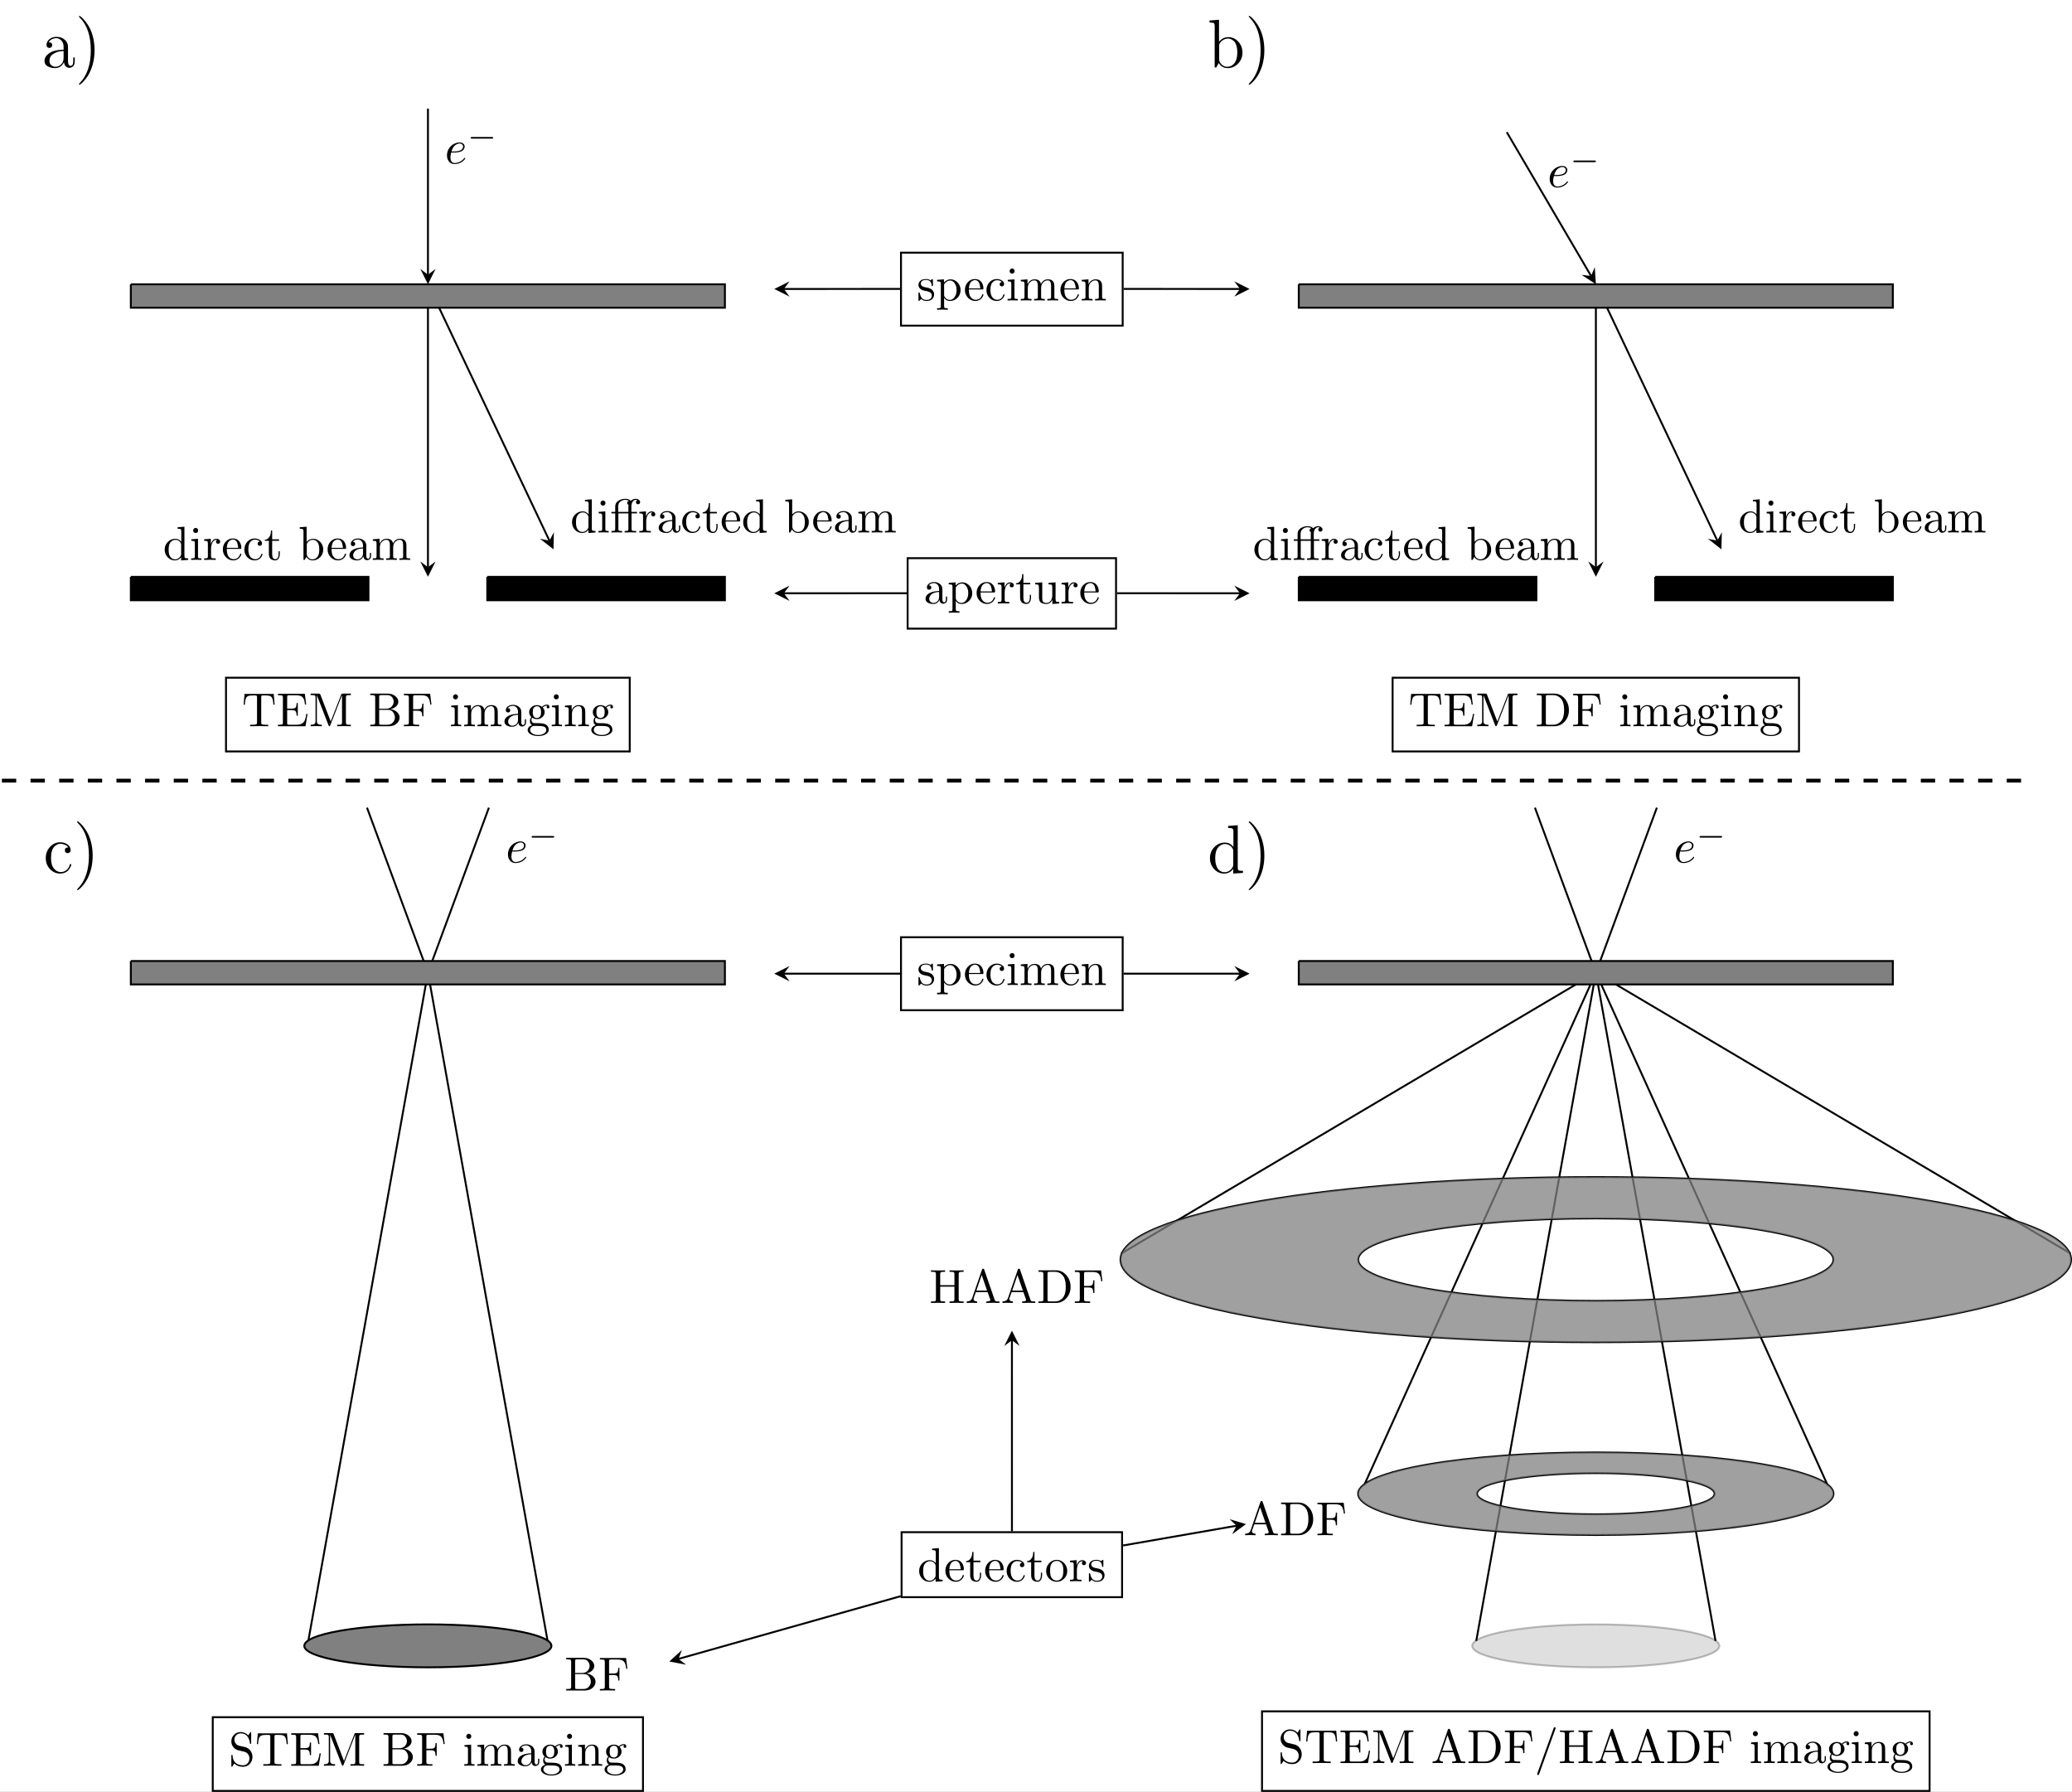 <?xml version="1.0" encoding="UTF-8"?>
<svg xmlns="http://www.w3.org/2000/svg" xmlns:xlink="http://www.w3.org/1999/xlink" width="432.478" height="373.979" viewBox="0 0 432.478 373.979">
<rect x="0" y="0" width="432.478" height="373.979" fill="#333333" stroke="none"/>
<defs>
<g>
<g id="glyph-0-0">
<path d="M 1.859 -2.297 L 1.328 -2.297 C 1.223 -1.867 1.172 -1.523 1.172 -1.266 C 1.172 -1.109 1.188 -0.957 1.219 -0.812 C 1.25 -0.664 1.332 -0.508 1.469 -0.344 C 1.613 -0.188 1.805 -0.109 2.047 -0.109 C 2.117 -0.109 2.207 -0.113 2.312 -0.125 C 2.414 -0.145 2.57 -0.18 2.781 -0.234 C 2.988 -0.285 3.203 -0.383 3.422 -0.531 C 3.648 -0.676 3.852 -0.863 4.031 -1.094 C 4.082 -1.164 4.129 -1.203 4.172 -1.203 C 4.191 -1.203 4.211 -1.188 4.234 -1.156 C 4.266 -1.125 4.281 -1.094 4.281 -1.062 C 4.281 -1.039 4.25 -0.988 4.188 -0.906 C 4.125 -0.82 4.023 -0.719 3.891 -0.594 C 3.766 -0.477 3.613 -0.367 3.438 -0.266 C 3.27 -0.16 3.055 -0.07 2.797 0 C 2.547 0.07 2.289 0.109 2.031 0.109 C 1.551 0.109 1.164 -0.062 0.875 -0.406 C 0.594 -0.75 0.453 -1.176 0.453 -1.688 C 0.453 -2.238 0.594 -2.727 0.875 -3.156 C 1.164 -3.582 1.508 -3.895 1.906 -4.094 C 2.301 -4.301 2.691 -4.406 3.078 -4.406 C 3.398 -4.406 3.656 -4.32 3.844 -4.156 C 4.039 -3.988 4.141 -3.789 4.141 -3.562 C 4.141 -3.508 4.129 -3.445 4.109 -3.375 C 4.098 -3.301 4.07 -3.211 4.031 -3.109 C 3.988 -3.004 3.91 -2.895 3.797 -2.781 C 3.68 -2.676 3.547 -2.594 3.391 -2.531 C 3.023 -2.375 2.516 -2.297 1.859 -2.297 Z M 1.391 -2.516 L 1.797 -2.516 C 3.141 -2.516 3.812 -2.863 3.812 -3.562 C 3.812 -3.738 3.742 -3.883 3.609 -4 C 3.473 -4.125 3.297 -4.188 3.078 -4.188 C 2.984 -4.188 2.875 -4.164 2.75 -4.125 C 2.625 -4.094 2.473 -4.023 2.297 -3.922 C 2.117 -3.828 1.945 -3.656 1.781 -3.406 C 1.613 -3.164 1.484 -2.867 1.391 -2.516 Z M 1.391 -2.516 "/>
</g>
<g id="glyph-1-0">
<path d="M 5.188 -1.578 L 1.031 -1.578 C 0.844 -1.578 0.75 -1.633 0.75 -1.75 C 0.75 -1.863 0.844 -1.922 1.031 -1.922 L 5.188 -1.922 C 5.375 -1.922 5.469 -1.859 5.469 -1.734 C 5.469 -1.629 5.375 -1.578 5.188 -1.578 Z M 5.188 -1.578 "/>
</g>
<g id="glyph-2-0">
<path d="M 3.781 -0.547 C 3.438 -0.109 2.992 0.109 2.453 0.109 C 1.879 0.109 1.383 -0.109 0.969 -0.547 C 0.551 -0.984 0.344 -1.516 0.344 -2.141 C 0.344 -2.773 0.562 -3.312 1 -3.75 C 1.445 -4.188 1.969 -4.406 2.562 -4.406 C 3.062 -4.406 3.477 -4.195 3.812 -3.781 L 3.812 -5.938 C 3.812 -6.188 3.77 -6.344 3.688 -6.406 C 3.602 -6.469 3.391 -6.5 3.047 -6.5 L 3.047 -6.812 L 4.469 -6.922 L 4.469 -0.875 C 4.469 -0.625 4.508 -0.469 4.594 -0.406 C 4.688 -0.344 4.906 -0.312 5.25 -0.312 L 5.25 0 L 3.781 0.109 Z M 3.781 -3.219 C 3.781 -3.352 3.742 -3.477 3.672 -3.594 C 3.398 -3.988 3.047 -4.188 2.609 -4.188 C 2.141 -4.188 1.758 -3.973 1.469 -3.547 C 1.27 -3.234 1.172 -2.766 1.172 -2.141 C 1.172 -1.516 1.266 -1.051 1.453 -0.75 C 1.723 -0.32 2.07 -0.109 2.5 -0.109 C 2.988 -0.109 3.379 -0.344 3.672 -0.812 C 3.742 -0.926 3.781 -1.047 3.781 -1.172 Z M 3.781 -3.219 "/>
</g>
<g id="glyph-2-1">
<path d="M 1.766 -4.406 L 1.766 -0.75 C 1.766 -0.551 1.797 -0.426 1.859 -0.375 C 1.93 -0.332 2.133 -0.312 2.469 -0.312 L 2.469 0 C 1.789 -0.02 1.441 -0.031 1.422 -0.031 C 1.328 -0.031 0.961 -0.02 0.328 0 L 0.328 -0.312 C 0.68 -0.312 0.898 -0.332 0.984 -0.375 C 1.066 -0.414 1.109 -0.539 1.109 -0.75 L 1.109 -3.438 C 1.109 -3.688 1.066 -3.836 0.984 -3.891 C 0.898 -3.953 0.695 -3.984 0.375 -3.984 L 0.375 -4.297 Z M 1.641 -6.516 C 1.742 -6.422 1.797 -6.297 1.797 -6.141 C 1.797 -5.984 1.742 -5.852 1.641 -5.75 C 1.547 -5.656 1.426 -5.609 1.281 -5.609 C 1.125 -5.609 0.992 -5.66 0.891 -5.766 C 0.797 -5.879 0.75 -6.004 0.75 -6.141 C 0.75 -6.273 0.801 -6.395 0.906 -6.5 C 1.008 -6.613 1.133 -6.672 1.281 -6.672 C 1.426 -6.672 1.547 -6.617 1.641 -6.516 Z M 1.641 -6.516 "/>
</g>
<g id="glyph-2-2">
<path d="M 1.672 -3.312 C 1.754 -3.594 1.895 -3.844 2.094 -4.062 C 2.301 -4.289 2.566 -4.406 2.891 -4.406 C 3.098 -4.406 3.27 -4.344 3.406 -4.219 C 3.551 -4.102 3.625 -3.961 3.625 -3.797 C 3.625 -3.648 3.578 -3.539 3.484 -3.469 C 3.398 -3.395 3.305 -3.359 3.203 -3.359 C 3.078 -3.359 2.973 -3.395 2.891 -3.469 C 2.805 -3.551 2.766 -3.656 2.766 -3.781 C 2.766 -3.863 2.781 -3.938 2.812 -4 C 2.852 -4.062 2.891 -4.102 2.922 -4.125 C 2.953 -4.156 2.977 -4.172 3 -4.172 C 2.988 -4.18 2.953 -4.188 2.891 -4.188 C 2.523 -4.188 2.238 -4.004 2.031 -3.641 C 1.82 -3.273 1.719 -2.832 1.719 -2.312 L 1.719 -0.781 C 1.719 -0.582 1.754 -0.453 1.828 -0.391 C 1.91 -0.336 2.125 -0.312 2.469 -0.312 L 2.688 -0.312 L 2.688 0 C 2.414 -0.02 1.992 -0.031 1.422 -0.031 C 1.336 -0.031 1.234 -0.023 1.109 -0.016 C 0.984 -0.016 0.836 -0.008 0.672 0 C 0.504 0 0.375 0 0.281 0 L 0.281 -0.312 C 0.633 -0.312 0.852 -0.332 0.938 -0.375 C 1.02 -0.414 1.062 -0.539 1.062 -0.75 L 1.062 -3.422 C 1.062 -3.672 1.016 -3.828 0.922 -3.891 C 0.836 -3.953 0.625 -3.984 0.281 -3.984 L 0.281 -4.297 L 1.672 -4.406 Z M 1.672 -3.312 "/>
</g>
<g id="glyph-2-3">
<path d="M 1.109 -2.516 L 3.484 -2.516 C 3.484 -2.648 3.469 -2.797 3.438 -2.953 C 3.414 -3.109 3.367 -3.297 3.297 -3.516 C 3.234 -3.734 3.117 -3.91 2.953 -4.047 C 2.797 -4.18 2.598 -4.25 2.359 -4.25 C 2.242 -4.25 2.129 -4.223 2.016 -4.172 C 1.898 -4.129 1.77 -4.051 1.625 -3.938 C 1.488 -3.832 1.375 -3.656 1.281 -3.406 C 1.188 -3.156 1.129 -2.859 1.109 -2.516 Z M 1.109 -2.297 C 1.109 -1.617 1.207 -1.125 1.406 -0.812 C 1.688 -0.363 2.062 -0.141 2.531 -0.141 C 2.594 -0.141 2.66 -0.145 2.734 -0.156 C 2.816 -0.164 2.938 -0.195 3.094 -0.25 C 3.258 -0.312 3.41 -0.422 3.547 -0.578 C 3.691 -0.734 3.801 -0.93 3.875 -1.172 C 3.895 -1.266 3.938 -1.312 4 -1.312 C 4.094 -1.312 4.141 -1.27 4.141 -1.188 C 4.141 -1.125 4.109 -1.023 4.047 -0.891 C 3.984 -0.766 3.891 -0.625 3.766 -0.469 C 3.648 -0.312 3.473 -0.176 3.234 -0.062 C 3.004 0.051 2.75 0.109 2.469 0.109 C 1.883 0.109 1.375 -0.109 0.938 -0.547 C 0.5 -0.992 0.281 -1.539 0.281 -2.188 C 0.281 -2.812 0.477 -3.348 0.875 -3.797 C 1.281 -4.242 1.773 -4.469 2.359 -4.469 C 2.941 -4.469 3.383 -4.273 3.688 -3.891 C 3.988 -3.516 4.141 -3.055 4.141 -2.516 C 4.141 -2.41 4.125 -2.348 4.094 -2.328 C 4.07 -2.305 4.004 -2.297 3.891 -2.297 Z M 1.109 -2.297 "/>
</g>
<g id="glyph-2-4">
<path d="M 1.172 -2.172 C 1.172 -1.797 1.219 -1.469 1.312 -1.188 C 1.406 -0.906 1.523 -0.691 1.672 -0.547 C 1.828 -0.41 1.977 -0.305 2.125 -0.234 C 2.281 -0.172 2.43 -0.141 2.578 -0.141 C 3.223 -0.141 3.656 -0.488 3.875 -1.188 C 3.895 -1.25 3.938 -1.281 4 -1.281 C 4.094 -1.281 4.141 -1.25 4.141 -1.188 C 4.141 -1.156 4.125 -1.098 4.094 -1.016 C 4.07 -0.93 4.02 -0.82 3.938 -0.688 C 3.852 -0.551 3.754 -0.426 3.641 -0.312 C 3.523 -0.195 3.363 -0.098 3.156 -0.016 C 2.957 0.066 2.734 0.109 2.484 0.109 C 1.898 0.109 1.395 -0.109 0.969 -0.547 C 0.551 -0.984 0.344 -1.516 0.344 -2.141 C 0.344 -2.773 0.547 -3.32 0.953 -3.781 C 1.367 -4.238 1.883 -4.469 2.5 -4.469 C 2.906 -4.469 3.258 -4.367 3.562 -4.172 C 3.875 -3.984 4.031 -3.727 4.031 -3.406 C 4.031 -3.258 3.984 -3.145 3.891 -3.062 C 3.805 -2.977 3.695 -2.938 3.562 -2.938 C 3.426 -2.938 3.316 -2.977 3.234 -3.062 C 3.148 -3.145 3.109 -3.254 3.109 -3.391 C 3.109 -3.453 3.117 -3.508 3.141 -3.562 C 3.16 -3.625 3.207 -3.688 3.281 -3.75 C 3.352 -3.812 3.453 -3.844 3.578 -3.844 C 3.336 -4.094 2.984 -4.219 2.516 -4.219 C 2.172 -4.219 1.859 -4.055 1.578 -3.734 C 1.305 -3.422 1.172 -2.898 1.172 -2.172 Z M 1.172 -2.172 "/>
</g>
<g id="glyph-2-5">
<path d="M 1.719 -3.984 L 1.719 -1.219 C 1.719 -0.5 1.941 -0.141 2.391 -0.141 C 2.586 -0.141 2.75 -0.238 2.875 -0.438 C 3 -0.633 3.062 -0.906 3.062 -1.25 L 3.062 -1.797 L 3.312 -1.797 L 3.312 -1.234 C 3.312 -0.879 3.227 -0.566 3.062 -0.297 C 2.895 -0.023 2.648 0.109 2.328 0.109 C 2.203 0.109 2.078 0.094 1.953 0.062 C 1.836 0.031 1.703 -0.02 1.547 -0.094 C 1.398 -0.176 1.273 -0.316 1.172 -0.516 C 1.078 -0.711 1.031 -0.953 1.031 -1.234 L 1.031 -3.984 L 0.188 -3.984 L 0.188 -4.203 C 0.488 -4.223 0.738 -4.336 0.938 -4.547 C 1.145 -4.766 1.285 -5.004 1.359 -5.266 C 1.43 -5.535 1.469 -5.82 1.469 -6.125 L 1.719 -6.125 L 1.719 -4.297 L 3.156 -4.297 L 3.156 -3.984 Z M 1.719 -3.984 "/>
</g>
<g id="glyph-2-6">
<path d="M 1.719 -3.766 C 2.102 -4.191 2.555 -4.406 3.078 -4.406 C 3.648 -4.406 4.145 -4.188 4.562 -3.75 C 4.977 -3.312 5.188 -2.781 5.188 -2.156 C 5.188 -1.52 4.969 -0.984 4.531 -0.547 C 4.094 -0.109 3.57 0.109 2.969 0.109 C 2.414 0.109 1.984 -0.133 1.672 -0.625 C 1.43 -0.219 1.312 -0.008 1.312 0 L 1.062 0 L 1.062 -5.938 C 1.062 -6.188 1.016 -6.344 0.922 -6.406 C 0.836 -6.469 0.625 -6.5 0.281 -6.5 L 0.281 -6.812 L 1.719 -6.922 Z M 1.75 -1.141 C 1.75 -0.992 1.797 -0.852 1.891 -0.719 C 2.148 -0.312 2.5 -0.109 2.938 -0.109 C 3.395 -0.109 3.77 -0.32 4.062 -0.75 C 4.258 -1.062 4.359 -1.531 4.359 -2.156 C 4.359 -2.781 4.266 -3.242 4.078 -3.547 C 3.805 -3.973 3.457 -4.188 3.031 -4.188 C 2.539 -4.188 2.148 -3.973 1.859 -3.547 C 1.785 -3.441 1.75 -3.32 1.75 -3.188 Z M 1.75 -1.141 "/>
</g>
<g id="glyph-2-7">
<path d="M 3.312 -0.75 C 3.219 -0.5 3.055 -0.289 2.828 -0.125 C 2.598 0.027 2.328 0.109 2.016 0.109 C 1.773 0.109 1.539 0.078 1.312 0.016 C 1.094 -0.035 0.891 -0.145 0.703 -0.312 C 0.516 -0.477 0.422 -0.691 0.422 -0.953 C 0.422 -1.516 0.754 -1.945 1.422 -2.25 C 1.816 -2.438 2.426 -2.555 3.25 -2.609 L 3.25 -2.969 C 3.25 -3.383 3.141 -3.703 2.922 -3.922 C 2.711 -4.141 2.469 -4.25 2.188 -4.25 C 1.707 -4.25 1.348 -4.094 1.109 -3.781 C 1.316 -3.781 1.453 -3.727 1.516 -3.625 C 1.586 -3.531 1.625 -3.43 1.625 -3.328 C 1.625 -3.191 1.582 -3.082 1.5 -3 C 1.414 -2.914 1.305 -2.875 1.172 -2.875 C 1.035 -2.875 0.922 -2.914 0.828 -3 C 0.742 -3.082 0.703 -3.195 0.703 -3.344 C 0.703 -3.664 0.848 -3.93 1.141 -4.141 C 1.43 -4.359 1.789 -4.469 2.219 -4.469 C 2.758 -4.469 3.211 -4.285 3.578 -3.922 C 3.691 -3.805 3.773 -3.676 3.828 -3.531 C 3.891 -3.383 3.922 -3.258 3.922 -3.156 C 3.93 -3.062 3.938 -2.922 3.938 -2.734 L 3.938 -0.75 C 3.938 -0.707 3.941 -0.656 3.953 -0.594 C 3.973 -0.531 4.008 -0.457 4.062 -0.375 C 4.125 -0.289 4.207 -0.25 4.312 -0.25 C 4.551 -0.25 4.672 -0.461 4.672 -0.891 L 4.672 -1.453 L 4.922 -1.453 L 4.922 -0.891 C 4.922 -0.535 4.828 -0.285 4.641 -0.141 C 4.453 -0.004 4.27 0.062 4.094 0.062 C 3.875 0.062 3.691 -0.016 3.547 -0.172 C 3.41 -0.336 3.332 -0.531 3.312 -0.75 Z M 3.25 -2.391 C 2.508 -2.367 1.977 -2.207 1.656 -1.906 C 1.344 -1.613 1.188 -1.297 1.188 -0.953 C 1.188 -0.711 1.273 -0.508 1.453 -0.344 C 1.629 -0.188 1.836 -0.109 2.078 -0.109 C 2.359 -0.109 2.625 -0.211 2.875 -0.422 C 3.125 -0.641 3.25 -0.961 3.25 -1.391 Z M 3.25 -2.391 "/>
</g>
<g id="glyph-2-8">
<path d="M 1.094 -3.422 C 1.094 -3.672 1.051 -3.828 0.969 -3.891 C 0.883 -3.953 0.664 -3.984 0.312 -3.984 L 0.312 -4.297 L 1.719 -4.406 L 1.719 -3.359 C 2.031 -4.055 2.523 -4.406 3.203 -4.406 C 3.973 -4.406 4.414 -4.078 4.531 -3.422 C 4.633 -3.68 4.805 -3.91 5.047 -4.109 C 5.285 -4.305 5.594 -4.406 5.969 -4.406 C 6.469 -4.406 6.816 -4.281 7.016 -4.031 C 7.16 -3.863 7.25 -3.688 7.281 -3.5 C 7.312 -3.32 7.328 -2.992 7.328 -2.516 L 7.328 -0.609 C 7.336 -0.473 7.395 -0.391 7.5 -0.359 C 7.602 -0.328 7.805 -0.312 8.109 -0.312 L 8.109 0 C 7.43 -0.02 7.055 -0.031 6.984 -0.031 C 6.93 -0.031 6.555 -0.02 5.859 0 L 5.859 -0.312 C 6.211 -0.312 6.43 -0.332 6.516 -0.375 C 6.598 -0.414 6.641 -0.539 6.641 -0.75 L 6.641 -3.078 C 6.641 -3.422 6.586 -3.691 6.484 -3.891 C 6.379 -4.086 6.188 -4.188 5.906 -4.188 C 5.562 -4.188 5.25 -4.039 4.969 -3.75 C 4.695 -3.457 4.562 -3.07 4.562 -2.594 L 4.562 -0.75 C 4.562 -0.539 4.602 -0.414 4.688 -0.375 C 4.77 -0.332 4.984 -0.312 5.328 -0.312 L 5.328 0 C 4.648 -0.02 4.281 -0.031 4.219 -0.031 C 4.164 -0.031 3.789 -0.02 3.094 0 L 3.094 -0.312 C 3.445 -0.312 3.664 -0.332 3.75 -0.375 C 3.832 -0.414 3.875 -0.539 3.875 -0.75 L 3.875 -3.078 C 3.875 -3.422 3.82 -3.691 3.719 -3.891 C 3.613 -4.086 3.414 -4.188 3.125 -4.188 C 2.781 -4.188 2.469 -4.039 2.188 -3.75 C 1.914 -3.457 1.781 -3.07 1.781 -2.594 L 1.781 -0.75 C 1.781 -0.539 1.82 -0.414 1.906 -0.375 C 1.988 -0.332 2.207 -0.312 2.562 -0.312 L 2.562 0 C 1.883 -0.02 1.516 -0.031 1.453 -0.031 C 1.391 -0.031 1.008 -0.02 0.312 0 L 0.312 -0.312 C 0.664 -0.312 0.883 -0.332 0.969 -0.375 C 1.051 -0.414 1.094 -0.539 1.094 -0.75 Z M 1.094 -3.422 "/>
</g>
<g id="glyph-2-9">
<path d="M 6.641 -6.75 L 6.828 -4.5 L 6.578 -4.5 C 6.555 -4.801 6.531 -5.035 6.5 -5.203 C 6.477 -5.379 6.438 -5.551 6.375 -5.719 C 6.32 -5.883 6.258 -6.004 6.188 -6.078 C 6.125 -6.16 6.023 -6.234 5.891 -6.297 C 5.754 -6.359 5.598 -6.395 5.422 -6.406 C 5.254 -6.426 5.039 -6.438 4.781 -6.438 C 4.477 -6.438 4.289 -6.43 4.219 -6.422 C 4.133 -6.398 4.082 -6.359 4.062 -6.297 C 4.039 -6.242 4.031 -6.16 4.031 -6.047 L 4.031 -0.781 C 4.031 -0.656 4.039 -0.562 4.062 -0.5 C 4.094 -0.445 4.188 -0.398 4.344 -0.359 C 4.5 -0.328 4.742 -0.312 5.078 -0.312 L 5.484 -0.312 L 5.484 0 C 5.211 -0.02 4.582 -0.031 3.594 -0.031 C 2.602 -0.031 1.973 -0.02 1.703 0 L 1.703 -0.312 L 2.109 -0.312 C 2.441 -0.312 2.688 -0.328 2.844 -0.359 C 3 -0.398 3.086 -0.445 3.109 -0.5 C 3.141 -0.562 3.156 -0.656 3.156 -0.781 L 3.156 -6.047 C 3.156 -6.141 3.148 -6.203 3.141 -6.234 C 3.129 -6.273 3.109 -6.312 3.078 -6.344 C 3.055 -6.383 3.008 -6.41 2.938 -6.422 C 2.875 -6.43 2.695 -6.438 2.406 -6.438 C 2.145 -6.438 1.926 -6.426 1.75 -6.406 C 1.582 -6.395 1.43 -6.359 1.297 -6.297 C 1.16 -6.234 1.055 -6.16 0.984 -6.078 C 0.922 -6.004 0.859 -5.883 0.797 -5.719 C 0.742 -5.551 0.703 -5.379 0.672 -5.203 C 0.648 -5.035 0.629 -4.801 0.609 -4.5 L 0.359 -4.5 L 0.547 -6.75 Z M 6.641 -6.75 "/>
</g>
<g id="glyph-2-10">
<path d="M 1.359 -0.781 L 1.359 -6 C 1.359 -6.195 1.316 -6.32 1.234 -6.375 C 1.148 -6.438 0.926 -6.469 0.562 -6.469 L 0.328 -6.469 L 0.328 -6.781 L 5.938 -6.781 L 6.219 -4.531 L 5.969 -4.531 C 5.926 -4.914 5.875 -5.219 5.812 -5.438 C 5.75 -5.656 5.645 -5.848 5.5 -6.016 C 5.363 -6.18 5.176 -6.297 4.938 -6.359 C 4.695 -6.43 4.391 -6.469 4.016 -6.469 L 2.734 -6.469 C 2.504 -6.469 2.363 -6.441 2.312 -6.391 C 2.27 -6.348 2.25 -6.242 2.25 -6.078 L 2.25 -3.672 L 3.141 -3.672 C 3.598 -3.672 3.891 -3.75 4.016 -3.906 C 4.148 -4.07 4.219 -4.383 4.219 -4.844 L 4.469 -4.844 L 4.469 -2.203 L 4.219 -2.203 C 4.219 -2.648 4.148 -2.957 4.016 -3.125 C 3.891 -3.289 3.598 -3.375 3.141 -3.375 L 2.25 -3.375 L 2.25 -0.703 C 2.25 -0.535 2.27 -0.426 2.312 -0.375 C 2.363 -0.332 2.504 -0.312 2.734 -0.312 L 4.062 -0.312 C 4.344 -0.312 4.586 -0.328 4.797 -0.359 C 5.004 -0.398 5.18 -0.469 5.328 -0.562 C 5.473 -0.656 5.598 -0.754 5.703 -0.859 C 5.805 -0.961 5.891 -1.109 5.953 -1.297 C 6.023 -1.492 6.082 -1.68 6.125 -1.859 C 6.164 -2.047 6.207 -2.285 6.25 -2.578 L 6.5 -2.578 L 6.078 0 L 0.328 0 L 0.328 -0.312 L 0.562 -0.312 C 0.926 -0.312 1.148 -0.336 1.234 -0.391 C 1.316 -0.453 1.359 -0.582 1.359 -0.781 Z M 1.359 -0.781 "/>
</g>
<g id="glyph-2-11">
<path d="M 2.406 -6.594 L 4.562 -1 L 6.75 -6.625 C 6.781 -6.719 6.812 -6.77 6.844 -6.781 C 6.875 -6.801 6.953 -6.812 7.078 -6.812 L 8.766 -6.812 L 8.766 -6.5 L 8.516 -6.5 C 8.16 -6.5 7.941 -6.469 7.859 -6.406 C 7.773 -6.344 7.734 -6.219 7.734 -6.031 L 7.734 -0.781 C 7.734 -0.582 7.773 -0.453 7.859 -0.391 C 7.941 -0.336 8.16 -0.312 8.516 -0.312 L 8.766 -0.312 L 8.766 0 C 8.516 -0.02 8.039 -0.031 7.344 -0.031 C 6.625 -0.031 6.145 -0.02 5.906 0 L 5.906 -0.312 L 6.141 -0.312 C 6.492 -0.312 6.711 -0.336 6.797 -0.391 C 6.879 -0.453 6.922 -0.582 6.922 -0.781 L 6.922 -6.5 L 4.469 -0.188 C 4.414 -0.062 4.352 0 4.281 0 C 4.207 0 4.145 -0.07 4.094 -0.219 L 1.688 -6.422 L 1.672 -6.422 L 1.672 -1.047 C 1.672 -0.941 1.676 -0.859 1.688 -0.797 C 1.707 -0.742 1.742 -0.672 1.797 -0.578 C 1.859 -0.492 1.961 -0.426 2.109 -0.375 C 2.266 -0.332 2.461 -0.312 2.703 -0.312 L 2.703 0 C 2.004 -0.02 1.613 -0.031 1.531 -0.031 C 1.457 -0.031 1.07 -0.02 0.375 0 L 0.375 -0.312 C 0.613 -0.312 0.805 -0.332 0.953 -0.375 C 1.109 -0.426 1.211 -0.492 1.266 -0.578 C 1.328 -0.672 1.363 -0.742 1.375 -0.797 C 1.383 -0.859 1.391 -0.941 1.391 -1.047 L 1.391 -6.031 C 1.391 -6.219 1.348 -6.344 1.266 -6.406 C 1.18 -6.469 0.961 -6.5 0.609 -6.5 L 0.375 -6.5 L 0.375 -6.812 L 2.047 -6.812 C 2.172 -6.812 2.25 -6.801 2.281 -6.781 C 2.312 -6.758 2.352 -6.695 2.406 -6.594 Z M 2.406 -6.594 "/>
</g>
<g id="glyph-2-12">
<path d="M 2.219 -3.656 L 3.656 -3.656 C 4.164 -3.656 4.555 -3.805 4.828 -4.109 C 5.109 -4.422 5.25 -4.758 5.25 -5.125 C 5.25 -5.445 5.141 -5.754 4.922 -6.047 C 4.703 -6.348 4.375 -6.5 3.938 -6.5 L 2.703 -6.5 C 2.473 -6.5 2.332 -6.473 2.281 -6.422 C 2.238 -6.379 2.219 -6.27 2.219 -6.094 Z M 4.562 -3.562 C 5.113 -3.5 5.57 -3.301 5.938 -2.969 C 6.301 -2.633 6.484 -2.254 6.484 -1.828 C 6.484 -1.336 6.273 -0.91 5.859 -0.547 C 5.441 -0.18 4.91 0 4.266 0 L 0.359 0 L 0.359 -0.312 L 0.594 -0.312 C 0.957 -0.312 1.18 -0.336 1.266 -0.391 C 1.348 -0.453 1.391 -0.582 1.391 -0.781 L 1.391 -6.031 C 1.391 -6.219 1.348 -6.344 1.266 -6.406 C 1.18 -6.469 0.957 -6.5 0.594 -6.5 L 0.359 -6.5 L 0.359 -6.812 L 4 -6.812 C 4.633 -6.812 5.16 -6.641 5.578 -6.297 C 6.004 -5.961 6.219 -5.57 6.219 -5.125 C 6.219 -4.758 6.062 -4.43 5.75 -4.141 C 5.445 -3.848 5.051 -3.656 4.562 -3.562 Z M 3.953 -0.312 C 4.43 -0.312 4.805 -0.469 5.078 -0.781 C 5.359 -1.094 5.5 -1.441 5.5 -1.828 C 5.5 -2.223 5.375 -2.586 5.125 -2.922 C 4.883 -3.254 4.539 -3.422 4.094 -3.422 L 2.219 -3.422 L 2.219 -0.703 C 2.219 -0.535 2.238 -0.426 2.281 -0.375 C 2.332 -0.332 2.473 -0.312 2.703 -0.312 Z M 3.953 -0.312 "/>
</g>
<g id="glyph-2-13">
<path d="M 5.797 -6.781 L 6.078 -4.531 L 5.828 -4.531 C 5.785 -4.914 5.734 -5.211 5.672 -5.422 C 5.609 -5.641 5.508 -5.832 5.375 -6 C 5.238 -6.176 5.055 -6.297 4.828 -6.359 C 4.598 -6.43 4.297 -6.469 3.922 -6.469 L 2.734 -6.469 C 2.504 -6.469 2.363 -6.441 2.312 -6.391 C 2.27 -6.348 2.25 -6.242 2.25 -6.078 L 2.25 -3.547 L 3.094 -3.547 C 3.551 -3.547 3.844 -3.625 3.969 -3.781 C 4.094 -3.945 4.156 -4.258 4.156 -4.719 L 4.406 -4.719 L 4.406 -2.078 L 4.156 -2.078 C 4.156 -2.535 4.094 -2.844 3.969 -3 C 3.844 -3.156 3.551 -3.234 3.094 -3.234 L 2.25 -3.234 L 2.25 -0.781 C 2.25 -0.645 2.258 -0.551 2.281 -0.5 C 2.301 -0.445 2.379 -0.398 2.516 -0.359 C 2.66 -0.328 2.883 -0.312 3.188 -0.312 L 3.516 -0.312 L 3.516 0 C 3.273 -0.02 2.719 -0.031 1.844 -0.031 C 1.062 -0.031 0.555 -0.02 0.328 0 L 0.328 -0.312 L 0.562 -0.312 C 0.926 -0.312 1.148 -0.336 1.234 -0.391 C 1.316 -0.453 1.359 -0.582 1.359 -0.781 L 1.359 -6 C 1.359 -6.195 1.316 -6.32 1.234 -6.375 C 1.148 -6.438 0.926 -6.469 0.562 -6.469 L 0.328 -6.469 L 0.328 -6.781 Z M 5.797 -6.781 "/>
</g>
<g id="glyph-2-14">
<path d="M 2.219 -1.719 C 2.508 -1.719 2.742 -1.848 2.922 -2.109 C 3.023 -2.285 3.078 -2.566 3.078 -2.953 C 3.078 -3.766 2.789 -4.172 2.219 -4.172 C 1.926 -4.172 1.688 -4.039 1.5 -3.781 C 1.395 -3.602 1.344 -3.32 1.344 -2.938 C 1.344 -2.125 1.633 -1.719 2.219 -1.719 Z M 1.062 -1.328 C 1.062 -1.16 1.109 -1.008 1.203 -0.875 C 1.305 -0.75 1.43 -0.676 1.578 -0.656 C 1.629 -0.645 1.879 -0.641 2.328 -0.641 C 2.598 -0.641 2.805 -0.633 2.953 -0.625 C 3.098 -0.625 3.273 -0.602 3.484 -0.562 C 3.691 -0.52 3.879 -0.457 4.047 -0.375 C 4.473 -0.133 4.688 0.242 4.688 0.766 C 4.688 1.141 4.469 1.445 4.031 1.688 C 3.602 1.926 3.086 2.047 2.484 2.047 C 1.867 2.047 1.348 1.926 0.922 1.688 C 0.492 1.445 0.281 1.145 0.281 0.781 C 0.281 0.57 0.359 0.375 0.516 0.188 C 0.68 0 0.91 -0.129 1.203 -0.203 C 0.898 -0.391 0.75 -0.688 0.75 -1.094 C 0.75 -1.406 0.852 -1.68 1.062 -1.922 C 0.75 -2.18 0.594 -2.523 0.594 -2.953 C 0.594 -3.336 0.75 -3.676 1.062 -3.969 C 1.375 -4.258 1.758 -4.406 2.219 -4.406 C 2.613 -4.406 2.961 -4.285 3.266 -4.047 C 3.586 -4.359 3.941 -4.516 4.328 -4.516 C 4.492 -4.516 4.617 -4.461 4.703 -4.359 C 4.785 -4.254 4.828 -4.145 4.828 -4.031 C 4.828 -3.926 4.797 -3.848 4.734 -3.797 C 4.672 -3.754 4.609 -3.734 4.547 -3.734 C 4.461 -3.734 4.391 -3.758 4.328 -3.812 C 4.273 -3.863 4.25 -3.93 4.25 -4.016 C 4.25 -4.16 4.305 -4.25 4.422 -4.281 C 4.398 -4.289 4.363 -4.297 4.312 -4.297 C 3.988 -4.297 3.691 -4.164 3.422 -3.906 C 3.691 -3.656 3.828 -3.332 3.828 -2.938 C 3.828 -2.551 3.672 -2.211 3.359 -1.922 C 3.047 -1.629 2.664 -1.484 2.219 -1.484 C 1.844 -1.484 1.508 -1.586 1.219 -1.797 C 1.113 -1.66 1.062 -1.504 1.062 -1.328 Z M 2.5 1.828 C 2.969 1.828 3.363 1.723 3.688 1.516 C 4.008 1.305 4.172 1.062 4.172 0.781 C 4.172 0.582 4.113 0.422 4 0.297 C 3.895 0.172 3.723 0.082 3.484 0.031 C 3.254 -0.02 3.055 -0.047 2.891 -0.047 C 2.734 -0.055 2.504 -0.062 2.203 -0.062 L 1.609 -0.062 C 1.391 -0.051 1.195 0.035 1.031 0.203 C 0.875 0.367 0.797 0.562 0.797 0.781 C 0.797 1.062 0.957 1.305 1.281 1.516 C 1.602 1.723 2.008 1.828 2.5 1.828 Z M 2.5 1.828 "/>
</g>
<g id="glyph-2-15">
<path d="M 1.094 -3.422 C 1.094 -3.672 1.051 -3.828 0.969 -3.891 C 0.883 -3.953 0.664 -3.984 0.312 -3.984 L 0.312 -4.297 L 1.719 -4.406 L 1.719 -3.359 C 2.031 -4.055 2.523 -4.406 3.203 -4.406 C 3.703 -4.406 4.051 -4.281 4.25 -4.031 C 4.395 -3.863 4.484 -3.688 4.516 -3.5 C 4.547 -3.32 4.562 -2.992 4.562 -2.516 L 4.562 -0.609 C 4.562 -0.473 4.613 -0.391 4.719 -0.359 C 4.832 -0.328 5.035 -0.312 5.328 -0.312 L 5.328 0 C 4.648 -0.02 4.281 -0.031 4.219 -0.031 C 4.164 -0.031 3.789 -0.02 3.094 0 L 3.094 -0.312 C 3.445 -0.312 3.664 -0.332 3.75 -0.375 C 3.832 -0.414 3.875 -0.539 3.875 -0.75 L 3.875 -3.078 C 3.875 -3.422 3.82 -3.691 3.719 -3.891 C 3.613 -4.086 3.414 -4.188 3.125 -4.188 C 2.781 -4.188 2.469 -4.039 2.188 -3.75 C 1.914 -3.457 1.781 -3.07 1.781 -2.594 L 1.781 -0.75 C 1.781 -0.539 1.82 -0.414 1.906 -0.375 C 1.988 -0.332 2.207 -0.312 2.562 -0.312 L 2.562 0 C 1.883 -0.02 1.516 -0.031 1.453 -0.031 C 1.391 -0.031 1.008 -0.02 0.312 0 L 0.312 -0.312 C 0.664 -0.312 0.883 -0.332 0.969 -0.375 C 1.051 -0.414 1.094 -0.539 1.094 -0.75 Z M 1.094 -3.422 "/>
</g>
<g id="glyph-2-16">
<path d="M 0.344 -6.812 L 4 -6.812 C 4.852 -6.812 5.57 -6.473 6.156 -5.797 C 6.75 -5.117 7.047 -4.301 7.047 -3.344 C 7.047 -2.414 6.75 -1.625 6.156 -0.969 C 5.562 -0.32 4.844 0 4 0 L 0.344 0 L 0.344 -0.312 L 0.594 -0.312 C 0.945 -0.312 1.164 -0.336 1.25 -0.391 C 1.332 -0.453 1.375 -0.582 1.375 -0.781 L 1.375 -6.031 C 1.375 -6.219 1.332 -6.344 1.25 -6.406 C 1.164 -6.469 0.945 -6.5 0.594 -6.5 L 0.344 -6.5 Z M 2.719 -0.312 L 3.734 -0.312 C 4.172 -0.312 4.535 -0.398 4.828 -0.578 C 5.129 -0.754 5.352 -0.945 5.5 -1.156 C 5.863 -1.656 6.047 -2.383 6.047 -3.344 C 6.047 -4.352 5.875 -5.098 5.531 -5.578 C 5.082 -6.191 4.477 -6.5 3.719 -6.5 L 2.719 -6.5 C 2.488 -6.5 2.348 -6.473 2.297 -6.422 C 2.254 -6.379 2.234 -6.27 2.234 -6.094 L 2.234 -0.703 C 2.234 -0.535 2.254 -0.426 2.297 -0.375 C 2.348 -0.332 2.488 -0.312 2.719 -0.312 Z M 2.719 -0.312 "/>
</g>
<g id="glyph-2-17">
<path d="M 2.078 -1.938 C 1.672 -2.008 1.383 -2.07 1.219 -2.125 C 1.062 -2.188 0.906 -2.273 0.75 -2.391 C 0.469 -2.617 0.328 -2.898 0.328 -3.234 C 0.328 -3.566 0.453 -3.852 0.703 -4.094 C 0.961 -4.344 1.367 -4.469 1.922 -4.469 C 2.297 -4.469 2.609 -4.375 2.859 -4.188 C 2.93 -4.25 2.988 -4.301 3.031 -4.344 C 3.113 -4.426 3.18 -4.469 3.234 -4.469 C 3.285 -4.469 3.316 -4.445 3.328 -4.406 C 3.336 -4.375 3.344 -4.316 3.344 -4.234 L 3.344 -3.219 C 3.344 -3.145 3.336 -3.094 3.328 -3.062 C 3.328 -3.039 3.316 -3.02 3.297 -3 C 3.273 -2.988 3.242 -2.984 3.203 -2.984 C 3.129 -2.984 3.094 -3.016 3.094 -3.078 C 3.039 -3.879 2.648 -4.281 1.922 -4.281 C 1.523 -4.281 1.238 -4.203 1.062 -4.047 C 0.895 -3.898 0.812 -3.723 0.812 -3.516 C 0.812 -3.398 0.836 -3.301 0.891 -3.219 C 0.941 -3.133 1 -3.066 1.062 -3.016 C 1.133 -2.961 1.234 -2.91 1.359 -2.859 C 1.492 -2.816 1.598 -2.785 1.672 -2.766 C 1.754 -2.754 1.875 -2.734 2.031 -2.703 C 2.562 -2.598 2.941 -2.438 3.172 -2.219 C 3.453 -1.938 3.594 -1.625 3.594 -1.281 C 3.594 -0.883 3.457 -0.551 3.188 -0.281 C 2.926 -0.02 2.523 0.109 1.984 0.109 C 1.547 0.109 1.18 -0.031 0.891 -0.312 C 0.848 -0.281 0.812 -0.242 0.781 -0.203 C 0.75 -0.172 0.727 -0.148 0.719 -0.141 C 0.707 -0.129 0.703 -0.117 0.703 -0.109 C 0.703 -0.098 0.695 -0.094 0.688 -0.094 C 0.551 0.039 0.469 0.109 0.438 0.109 C 0.383 0.109 0.352 0.094 0.344 0.062 C 0.332 0.031 0.328 -0.031 0.328 -0.125 L 0.328 -1.453 C 0.328 -1.523 0.328 -1.57 0.328 -1.594 C 0.336 -1.625 0.352 -1.645 0.375 -1.656 C 0.395 -1.676 0.422 -1.688 0.453 -1.688 C 0.504 -1.688 0.535 -1.676 0.547 -1.656 C 0.566 -1.645 0.582 -1.602 0.594 -1.531 C 0.695 -1.07 0.852 -0.719 1.062 -0.469 C 1.281 -0.227 1.586 -0.109 1.984 -0.109 C 2.359 -0.109 2.641 -0.191 2.828 -0.359 C 3.016 -0.523 3.109 -0.742 3.109 -1.016 C 3.109 -1.504 2.766 -1.812 2.078 -1.938 Z M 2.078 -1.938 "/>
</g>
<g id="glyph-2-18">
<path d="M 1.719 -3.75 C 2.113 -4.188 2.578 -4.406 3.109 -4.406 C 3.672 -4.406 4.156 -4.188 4.562 -3.75 C 4.977 -3.312 5.188 -2.781 5.188 -2.156 C 5.188 -1.52 4.969 -0.984 4.531 -0.547 C 4.094 -0.109 3.57 0.109 2.969 0.109 C 2.633 0.109 2.352 0.023 2.125 -0.141 C 1.906 -0.316 1.781 -0.469 1.75 -0.594 L 1.75 1.172 C 1.75 1.391 1.789 1.52 1.875 1.562 C 1.957 1.602 2.172 1.625 2.516 1.625 L 2.516 1.938 C 1.816 1.914 1.441 1.906 1.391 1.906 C 1.328 1.906 0.957 1.914 0.281 1.938 L 0.281 1.625 C 0.633 1.625 0.852 1.602 0.938 1.562 C 1.02 1.52 1.062 1.391 1.062 1.172 L 1.062 -3.484 C 1.062 -3.703 1.02 -3.836 0.938 -3.891 C 0.852 -3.953 0.633 -3.984 0.281 -3.984 L 0.281 -4.297 L 1.719 -4.406 Z M 1.75 -1.141 C 1.75 -1.035 1.754 -0.961 1.766 -0.922 C 1.773 -0.891 1.816 -0.82 1.891 -0.719 C 2.148 -0.312 2.5 -0.109 2.938 -0.109 C 3.312 -0.109 3.641 -0.301 3.922 -0.688 C 4.211 -1.082 4.359 -1.57 4.359 -2.156 C 4.359 -2.707 4.227 -3.176 3.969 -3.562 C 3.707 -3.957 3.395 -4.156 3.031 -4.156 C 2.77 -4.156 2.523 -4.082 2.297 -3.938 C 2.078 -3.801 1.895 -3.609 1.75 -3.359 Z M 1.75 -1.141 "/>
</g>
<g id="glyph-2-19">
<path d="M 3.891 -0.781 C 3.617 -0.188 3.191 0.109 2.609 0.109 C 2.316 0.109 2.07 0.07 1.875 0 C 1.676 -0.07 1.523 -0.156 1.422 -0.25 C 1.328 -0.344 1.25 -0.477 1.188 -0.656 C 1.133 -0.832 1.102 -0.973 1.094 -1.078 C 1.094 -1.191 1.094 -1.359 1.094 -1.578 L 1.094 -3.078 C 1.094 -3.523 1.055 -3.785 0.984 -3.859 C 0.922 -3.941 0.695 -3.984 0.312 -3.984 L 0.312 -4.297 L 1.781 -4.406 L 1.781 -1.094 C 1.781 -0.938 1.785 -0.812 1.797 -0.719 C 1.816 -0.625 1.852 -0.523 1.906 -0.422 C 1.957 -0.316 2.047 -0.238 2.172 -0.188 C 2.297 -0.133 2.457 -0.109 2.656 -0.109 C 3.02 -0.109 3.312 -0.254 3.531 -0.547 C 3.758 -0.848 3.875 -1.219 3.875 -1.656 L 3.875 -3.422 C 3.875 -3.672 3.828 -3.828 3.734 -3.891 C 3.648 -3.953 3.438 -3.984 3.094 -3.984 L 3.094 -4.297 L 4.562 -4.406 L 4.562 -0.875 C 4.562 -0.625 4.602 -0.469 4.688 -0.406 C 4.77 -0.344 4.984 -0.312 5.328 -0.312 L 5.328 0 L 3.891 0.109 Z M 3.891 -0.781 "/>
</g>
<g id="glyph-2-20">
<path d="M 3.484 -3.875 C 3.898 -3.77 4.25 -3.531 4.531 -3.156 C 4.82 -2.781 4.969 -2.348 4.969 -1.859 C 4.969 -1.285 4.785 -0.797 4.422 -0.391 C 4.055 0.012 3.586 0.219 3.016 0.219 C 2.598 0.219 2.227 0.148 1.906 0.016 C 1.594 -0.117 1.348 -0.285 1.172 -0.484 C 1.047 -0.266 0.938 -0.086 0.844 0.047 L 0.812 0.094 C 0.758 0.176 0.711 0.219 0.672 0.219 C 0.617 0.219 0.586 0.203 0.578 0.172 C 0.566 0.141 0.562 0.078 0.562 -0.016 L 0.562 -2.016 C 0.562 -2.086 0.562 -2.133 0.562 -2.156 C 0.562 -2.188 0.57 -2.211 0.594 -2.234 C 0.613 -2.254 0.645 -2.266 0.688 -2.266 C 0.758 -2.266 0.801 -2.227 0.812 -2.156 C 0.832 -1.5 1.035 -0.988 1.422 -0.625 C 1.805 -0.27 2.332 -0.094 3 -0.094 C 3.395 -0.094 3.719 -0.234 3.969 -0.516 C 4.219 -0.805 4.344 -1.141 4.344 -1.516 C 4.344 -1.867 4.238 -2.176 4.031 -2.438 C 3.938 -2.551 3.832 -2.645 3.719 -2.719 C 3.613 -2.789 3.531 -2.836 3.469 -2.859 C 3.406 -2.879 3.312 -2.906 3.188 -2.938 C 2.352 -3.133 1.91 -3.242 1.859 -3.266 C 1.473 -3.398 1.16 -3.633 0.922 -3.969 C 0.68 -4.301 0.562 -4.676 0.562 -5.094 C 0.562 -5.625 0.75 -6.078 1.125 -6.453 C 1.5 -6.836 1.957 -7.031 2.5 -7.031 C 2.77 -7.031 3.02 -6.984 3.25 -6.891 C 3.477 -6.805 3.641 -6.727 3.734 -6.656 C 3.828 -6.582 3.945 -6.473 4.094 -6.328 L 4.453 -6.891 C 4.504 -6.984 4.551 -7.031 4.594 -7.031 C 4.645 -7.031 4.676 -7.016 4.688 -6.984 C 4.695 -6.953 4.703 -6.883 4.703 -6.781 L 4.703 -4.781 C 4.703 -4.707 4.695 -4.656 4.688 -4.625 C 4.688 -4.602 4.676 -4.582 4.656 -4.562 C 4.645 -4.551 4.617 -4.547 4.578 -4.547 C 4.504 -4.547 4.461 -4.586 4.453 -4.672 C 4.266 -6.055 3.617 -6.75 2.516 -6.75 C 2.129 -6.75 1.812 -6.617 1.562 -6.359 C 1.32 -6.109 1.203 -5.801 1.203 -5.438 C 1.203 -5.145 1.289 -4.879 1.469 -4.641 C 1.656 -4.398 1.898 -4.242 2.203 -4.172 Z M 3.484 -3.875 "/>
</g>
<g id="glyph-2-21">
<path d="M 6.109 -6.031 L 6.109 -0.781 C 6.109 -0.582 6.148 -0.453 6.234 -0.391 C 6.316 -0.336 6.535 -0.312 6.891 -0.312 L 7.141 -0.312 L 7.141 0 C 6.898 -0.02 6.406 -0.031 5.656 -0.031 C 4.914 -0.031 4.43 -0.02 4.203 0 L 4.203 -0.312 L 4.438 -0.312 C 4.789 -0.312 5.008 -0.336 5.094 -0.391 C 5.176 -0.453 5.219 -0.582 5.219 -0.781 L 5.219 -3.391 L 2.25 -3.391 L 2.25 -0.781 C 2.25 -0.582 2.289 -0.453 2.375 -0.391 C 2.457 -0.336 2.676 -0.312 3.031 -0.312 L 3.266 -0.312 L 3.266 0 C 3.035 -0.02 2.547 -0.031 1.797 -0.031 C 1.047 -0.031 0.555 -0.02 0.328 0 L 0.328 -0.312 L 0.562 -0.312 C 0.926 -0.312 1.148 -0.336 1.234 -0.391 C 1.316 -0.453 1.359 -0.582 1.359 -0.781 L 1.359 -6.031 C 1.359 -6.219 1.316 -6.344 1.234 -6.406 C 1.148 -6.469 0.926 -6.5 0.562 -6.5 L 0.328 -6.5 L 0.328 -6.812 C 0.555 -6.789 1.047 -6.781 1.797 -6.781 C 2.547 -6.781 3.035 -6.789 3.266 -6.812 L 3.266 -6.5 L 3.031 -6.5 C 2.676 -6.5 2.457 -6.469 2.375 -6.406 C 2.289 -6.344 2.25 -6.219 2.25 -6.031 L 2.25 -3.703 L 5.219 -3.703 L 5.219 -6.031 C 5.219 -6.219 5.176 -6.344 5.094 -6.406 C 5.008 -6.469 4.789 -6.5 4.438 -6.5 L 4.203 -6.5 L 4.203 -6.812 C 4.43 -6.789 4.922 -6.781 5.672 -6.781 C 6.41 -6.781 6.898 -6.789 7.141 -6.812 L 7.141 -6.5 L 6.891 -6.5 C 6.535 -6.5 6.316 -6.469 6.234 -6.406 C 6.148 -6.344 6.109 -6.219 6.109 -6.031 Z M 6.109 -6.031 "/>
</g>
<g id="glyph-2-22">
<path d="M 3.969 -6.938 L 6.125 -0.703 C 6.176 -0.535 6.254 -0.426 6.359 -0.375 C 6.461 -0.332 6.664 -0.312 6.969 -0.312 L 7.141 -0.312 L 7.141 0 C 6.723 -0.02 6.289 -0.031 5.844 -0.031 C 5.125 -0.031 4.645 -0.02 4.406 0 L 4.406 -0.312 C 4.957 -0.312 5.234 -0.41 5.234 -0.609 C 5.234 -0.617 5.223 -0.664 5.203 -0.75 L 4.672 -2.266 L 2.219 -2.266 L 1.75 -0.969 C 1.738 -0.938 1.734 -0.883 1.734 -0.812 C 1.734 -0.676 1.797 -0.555 1.922 -0.453 C 2.055 -0.359 2.242 -0.312 2.484 -0.312 L 2.484 0 C 1.848 -0.02 1.461 -0.031 1.328 -0.031 C 1.109 -0.031 0.77 -0.02 0.312 0 L 0.312 -0.312 C 0.906 -0.32 1.281 -0.547 1.438 -0.984 L 3.5 -6.938 C 3.52 -7.02 3.547 -7.07 3.578 -7.094 C 3.609 -7.125 3.66 -7.141 3.734 -7.141 C 3.773 -7.141 3.805 -7.133 3.828 -7.125 C 3.859 -7.125 3.879 -7.109 3.891 -7.078 C 3.91 -7.055 3.922 -7.039 3.922 -7.031 C 3.93 -7.02 3.945 -6.988 3.969 -6.938 Z M 3.438 -5.828 L 2.328 -2.578 L 4.562 -2.578 Z M 3.438 -5.828 "/>
</g>
<g id="glyph-2-23">
<path d="M 4.359 -7.094 L 0.969 2.297 C 0.926 2.43 0.852 2.5 0.75 2.5 C 0.695 2.5 0.648 2.477 0.609 2.438 C 0.578 2.395 0.562 2.348 0.562 2.297 C 0.562 2.266 0.578 2.203 0.609 2.109 L 4 -7.281 C 4.039 -7.414 4.113 -7.484 4.219 -7.484 C 4.27 -7.484 4.316 -7.461 4.359 -7.422 C 4.398 -7.379 4.422 -7.332 4.422 -7.281 C 4.422 -7.25 4.398 -7.188 4.359 -7.094 Z M 4.359 -7.094 "/>
</g>
<g id="glyph-2-24">
<path d="M 4.688 -2.141 C 4.688 -1.516 4.469 -0.984 4.031 -0.547 C 3.602 -0.109 3.086 0.109 2.484 0.109 C 1.891 0.109 1.375 -0.102 0.938 -0.531 C 0.5 -0.969 0.281 -1.5 0.281 -2.125 C 0.281 -2.758 0.492 -3.305 0.922 -3.766 C 1.348 -4.234 1.875 -4.469 2.5 -4.469 C 3.102 -4.469 3.617 -4.238 4.047 -3.781 C 4.473 -3.32 4.688 -2.773 4.688 -2.141 Z M 2.5 -0.141 C 2.738 -0.141 2.961 -0.203 3.172 -0.328 C 3.379 -0.461 3.539 -0.645 3.656 -0.875 C 3.801 -1.164 3.875 -1.613 3.875 -2.219 C 3.875 -2.852 3.785 -3.312 3.609 -3.594 C 3.348 -4.031 2.973 -4.25 2.484 -4.25 C 2.266 -4.25 2.051 -4.191 1.844 -4.078 C 1.633 -3.961 1.469 -3.797 1.344 -3.578 C 1.188 -3.285 1.109 -2.832 1.109 -2.219 C 1.109 -1.57 1.191 -1.102 1.359 -0.812 C 1.617 -0.363 2 -0.141 2.5 -0.141 Z M 2.5 -0.141 "/>
</g>
<g id="glyph-3-0">
<path d="M 4.469 -3.984 L 4.469 -0.781 C 4.469 -0.582 4.504 -0.453 4.578 -0.391 C 4.66 -0.336 4.875 -0.312 5.219 -0.312 L 5.438 -0.312 L 5.438 0 C 5.164 -0.02 4.742 -0.031 4.172 -0.031 C 4.086 -0.031 3.984 -0.023 3.859 -0.016 C 3.734 -0.016 3.586 -0.008 3.422 0 C 3.254 0 3.125 0 3.031 0 L 3.031 -0.312 C 3.383 -0.312 3.602 -0.332 3.688 -0.375 C 3.77 -0.414 3.812 -0.539 3.812 -0.75 L 3.812 -3.984 L 1.719 -3.984 L 1.719 -0.75 C 1.719 -0.539 1.758 -0.414 1.844 -0.375 C 1.926 -0.332 2.145 -0.312 2.5 -0.312 L 2.5 0 L 1.391 -0.031 C 1.305 -0.031 0.938 -0.02 0.281 0 L 0.281 -0.312 C 0.633 -0.312 0.852 -0.332 0.938 -0.375 C 1.02 -0.414 1.062 -0.539 1.062 -0.75 L 1.062 -3.984 L 0.266 -3.984 L 0.266 -4.297 L 1.062 -4.297 L 1.062 -5.438 C 1.062 -5.938 1.273 -6.328 1.703 -6.609 C 2.141 -6.891 2.625 -7.031 3.156 -7.031 C 3.688 -7.031 4.062 -6.891 4.281 -6.609 C 4.633 -6.891 4.992 -7.031 5.359 -7.031 C 5.617 -7.031 5.832 -6.957 6 -6.812 C 6.176 -6.676 6.266 -6.516 6.266 -6.328 C 6.266 -6.203 6.223 -6.098 6.141 -6.016 C 6.066 -5.93 5.961 -5.891 5.828 -5.891 C 5.691 -5.891 5.582 -5.93 5.5 -6.016 C 5.426 -6.098 5.391 -6.195 5.391 -6.312 C 5.391 -6.531 5.488 -6.672 5.688 -6.734 C 5.594 -6.785 5.484 -6.812 5.359 -6.812 C 5.117 -6.812 4.906 -6.688 4.719 -6.438 C 4.531 -6.195 4.438 -5.867 4.438 -5.453 L 4.438 -4.297 L 5.609 -4.297 L 5.609 -3.984 Z M 1.688 -4.297 L 3.812 -4.297 L 3.812 -5.438 C 3.812 -5.582 3.82 -5.695 3.844 -5.781 C 3.656 -5.844 3.562 -5.977 3.562 -6.188 C 3.562 -6.312 3.598 -6.41 3.672 -6.484 C 3.742 -6.555 3.828 -6.598 3.922 -6.609 L 3.922 -6.625 L 3.891 -6.641 C 3.867 -6.648 3.832 -6.664 3.781 -6.688 C 3.738 -6.707 3.688 -6.723 3.625 -6.734 C 3.57 -6.754 3.504 -6.77 3.422 -6.781 C 3.336 -6.801 3.25 -6.812 3.156 -6.812 C 2.781 -6.812 2.441 -6.691 2.141 -6.453 C 1.836 -6.211 1.688 -5.867 1.688 -5.422 Z M 1.688 -4.297 "/>
</g>
<g id="glyph-4-0">
<path d="M 5.531 -3.828 L 5.531 -1.312 C 5.531 -0.664 5.711 -0.344 6.078 -0.344 C 6.441 -0.344 6.625 -0.656 6.625 -1.281 L 6.625 -2.078 L 6.938 -2.078 L 6.938 -1.281 C 6.938 -0.781 6.812 -0.426 6.562 -0.219 C 6.312 -0.02 6.062 0.078 5.812 0.078 C 5.5 0.078 5.238 -0.035 5.031 -0.266 C 4.832 -0.492 4.719 -0.781 4.688 -1.125 C 4.539 -0.758 4.305 -0.457 3.984 -0.219 C 3.66 0.02 3.273 0.141 2.828 0.141 C 2.285 0.141 1.781 0.02 1.312 -0.219 C 0.852 -0.469 0.625 -0.844 0.625 -1.344 C 0.625 -1.969 0.953 -2.508 1.609 -2.969 C 2.266 -3.438 3.266 -3.68 4.609 -3.703 L 4.609 -4.281 C 4.609 -4.863 4.453 -5.312 4.141 -5.625 C 3.828 -5.945 3.477 -6.109 3.094 -6.109 C 2.781 -6.109 2.473 -6.035 2.172 -5.891 C 1.879 -5.754 1.656 -5.539 1.5 -5.25 C 1.988 -5.25 2.234 -5.051 2.234 -4.656 C 2.234 -4.488 2.176 -4.348 2.062 -4.234 C 1.957 -4.129 1.816 -4.078 1.641 -4.078 C 1.473 -4.078 1.332 -4.129 1.219 -4.234 C 1.102 -4.336 1.047 -4.488 1.047 -4.688 C 1.047 -5.156 1.242 -5.555 1.641 -5.891 C 2.047 -6.223 2.539 -6.391 3.125 -6.391 C 3.832 -6.391 4.426 -6.172 4.906 -5.734 C 5.102 -5.566 5.25 -5.367 5.344 -5.141 C 5.445 -4.922 5.504 -4.727 5.516 -4.562 C 5.523 -4.395 5.531 -4.148 5.531 -3.828 Z M 4.609 -2.016 L 4.609 -3.438 C 4.461 -3.426 4.32 -3.414 4.188 -3.406 C 4.062 -3.395 3.867 -3.363 3.609 -3.312 C 3.359 -3.258 3.129 -3.18 2.922 -3.078 C 2.723 -2.984 2.52 -2.863 2.312 -2.719 C 2.102 -2.582 1.941 -2.395 1.828 -2.156 C 1.711 -1.914 1.656 -1.645 1.656 -1.344 C 1.656 -1 1.781 -0.711 2.031 -0.484 C 2.281 -0.254 2.582 -0.141 2.938 -0.141 C 3.332 -0.141 3.707 -0.297 4.062 -0.609 C 4.426 -0.922 4.609 -1.391 4.609 -2.016 Z M 4.609 -2.016 "/>
</g>
<g id="glyph-4-1">
<path d="M 4.047 -3.578 C 4.047 -1.836 3.691 -0.258 2.984 1.156 C 2.773 1.594 2.508 2.008 2.188 2.406 C 1.863 2.801 1.586 3.098 1.359 3.297 C 1.129 3.492 0.984 3.594 0.922 3.594 C 0.828 3.594 0.781 3.555 0.781 3.484 C 0.781 3.43 0.832 3.363 0.938 3.281 C 2.488 1.695 3.266 -0.586 3.266 -3.578 C 3.266 -6.566 2.52 -8.816 1.031 -10.328 C 0.863 -10.492 0.781 -10.598 0.781 -10.641 C 0.781 -10.711 0.828 -10.75 0.922 -10.75 C 0.984 -10.75 1.125 -10.656 1.344 -10.469 C 1.57 -10.281 1.859 -9.969 2.203 -9.531 C 2.547 -9.094 2.844 -8.617 3.094 -8.109 C 3.727 -6.797 4.047 -5.285 4.047 -3.578 Z M 4.047 -3.578 "/>
</g>
<g id="glyph-4-2">
<path d="M 2.391 -9.953 L 2.391 -5.359 C 2.91 -6.004 3.562 -6.328 4.344 -6.328 C 5.145 -6.328 5.832 -6.016 6.406 -5.391 C 6.988 -4.766 7.281 -4 7.281 -3.094 C 7.281 -2.188 6.973 -1.422 6.359 -0.797 C 5.754 -0.172 5.031 0.141 4.188 0.141 C 3.395 0.141 2.773 -0.219 2.328 -0.938 C 2.055 -0.469 1.883 -0.156 1.812 0 L 1.484 0 L 1.484 -8.578 C 1.484 -8.93 1.426 -9.148 1.312 -9.234 C 1.195 -9.328 0.895 -9.375 0.406 -9.375 L 0.406 -9.797 Z M 2.422 -4.594 L 2.422 -1.641 C 2.422 -1.43 2.484 -1.227 2.609 -1.031 C 2.984 -0.438 3.488 -0.141 4.125 -0.141 C 4.469 -0.141 4.773 -0.223 5.047 -0.391 C 5.328 -0.566 5.547 -0.781 5.703 -1.031 C 6.035 -1.52 6.203 -2.211 6.203 -3.109 C 6.203 -3.754 6.125 -4.289 5.969 -4.719 C 5.812 -5.145 5.609 -5.441 5.359 -5.609 C 5.117 -5.785 4.914 -5.898 4.75 -5.953 C 4.582 -6.004 4.422 -6.031 4.266 -6.031 C 3.93 -6.031 3.613 -5.941 3.312 -5.766 C 3.008 -5.598 2.766 -5.379 2.578 -5.109 C 2.473 -4.953 2.422 -4.781 2.422 -4.594 Z M 2.422 -4.594 "/>
</g>
<g id="glyph-4-3">
<path d="M 5.188 -5.312 C 5.039 -5.562 4.805 -5.75 4.484 -5.875 C 4.16 -6.008 3.844 -6.078 3.531 -6.078 C 3.332 -6.078 3.129 -6.031 2.922 -5.938 C 2.711 -5.852 2.504 -5.707 2.297 -5.5 C 2.086 -5.289 1.914 -4.977 1.781 -4.562 C 1.656 -4.156 1.594 -3.672 1.594 -3.109 C 1.594 -2.117 1.801 -1.379 2.219 -0.891 C 2.633 -0.41 3.102 -0.172 3.625 -0.172 C 4.039 -0.172 4.414 -0.289 4.75 -0.531 C 5.094 -0.77 5.344 -1.133 5.5 -1.625 C 5.508 -1.719 5.523 -1.773 5.547 -1.797 C 5.578 -1.828 5.625 -1.844 5.688 -1.844 C 5.781 -1.844 5.828 -1.797 5.828 -1.703 C 5.828 -1.672 5.805 -1.594 5.766 -1.469 C 5.723 -1.352 5.645 -1.195 5.531 -1 C 5.426 -0.812 5.289 -0.633 5.125 -0.469 C 4.969 -0.301 4.742 -0.156 4.453 -0.031 C 4.172 0.082 3.852 0.141 3.5 0.141 C 2.676 0.141 1.969 -0.172 1.375 -0.797 C 0.789 -1.422 0.5 -2.188 0.5 -3.094 C 0.5 -4 0.789 -4.773 1.375 -5.422 C 1.969 -6.066 2.68 -6.391 3.516 -6.391 C 4.109 -6.391 4.617 -6.234 5.047 -5.922 C 5.473 -5.609 5.688 -5.219 5.688 -4.75 C 5.688 -4.551 5.625 -4.395 5.5 -4.281 C 5.383 -4.176 5.238 -4.125 5.062 -4.125 C 4.895 -4.125 4.754 -4.176 4.641 -4.281 C 4.535 -4.395 4.484 -4.539 4.484 -4.719 C 4.484 -5.113 4.719 -5.312 5.188 -5.312 Z M 5.188 -5.312 "/>
</g>
<g id="glyph-4-4">
<path d="M 4.297 -9.797 L 6.297 -9.953 L 6.297 -1.219 C 6.297 -0.863 6.352 -0.641 6.469 -0.547 C 6.594 -0.461 6.898 -0.422 7.391 -0.422 L 7.391 0 L 5.359 0.141 L 5.359 -0.844 C 4.879 -0.188 4.238 0.141 3.438 0.141 C 2.645 0.141 1.957 -0.172 1.375 -0.797 C 0.789 -1.422 0.5 -2.18 0.5 -3.078 C 0.5 -3.992 0.805 -4.766 1.422 -5.391 C 2.035 -6.016 2.758 -6.328 3.594 -6.328 C 4.352 -6.328 4.953 -6.02 5.391 -5.406 L 5.391 -8.578 C 5.391 -8.93 5.328 -9.148 5.203 -9.234 C 5.086 -9.328 4.785 -9.375 4.297 -9.375 Z M 5.359 -1.672 L 5.359 -4.641 C 5.359 -4.828 5.301 -5 5.188 -5.156 C 5.125 -5.27 5.039 -5.383 4.938 -5.5 C 4.832 -5.613 4.66 -5.727 4.422 -5.844 C 4.18 -5.969 3.926 -6.031 3.656 -6.031 C 3.32 -6.031 3.016 -5.941 2.734 -5.766 C 2.461 -5.598 2.242 -5.395 2.078 -5.156 C 1.754 -4.664 1.594 -3.969 1.594 -3.062 C 1.594 -2.539 1.648 -2.086 1.766 -1.703 C 1.879 -1.316 2.008 -1.023 2.156 -0.828 C 2.301 -0.641 2.473 -0.488 2.672 -0.375 C 2.879 -0.27 3.039 -0.203 3.156 -0.172 C 3.281 -0.148 3.398 -0.141 3.516 -0.141 C 4.191 -0.141 4.738 -0.445 5.156 -1.062 C 5.289 -1.27 5.359 -1.473 5.359 -1.672 Z M 5.359 -1.672 "/>
</g>
</g>
<clipPath id="clip-0">
<path clip-rule="nonzero" d="M 0 0 L 432.477 0 L 432.477 373.98 L 0 373.98 Z M 0 0 "/>
</clipPath>
<clipPath id="clip-1">
<path clip-rule="nonzero" d="M 0 3.316 L 432.477 3.316 L 432.477 373.98 L 0 373.98 Z M 0 3.316 "/>
</clipPath>
<clipPath id="clip-2">
<path clip-rule="nonzero" d="M 16 0.316 L 20 0.316 L 20 15 L 16 15 Z M 16 0.316 "/>
</clipPath>
<clipPath id="clip-3">
<path clip-rule="nonzero" d="M 260 0.316 L 264 0.316 L 264 15 L 260 15 Z M 260 0.316 "/>
</clipPath>
<clipPath id="clip-4">
<path clip-rule="nonzero" d="M 44 355 L 135 355 L 135 370.98 L 44 370.98 Z M 44 355 "/>
</clipPath>
<clipPath id="clip-5">
<path clip-rule="nonzero" d="M 327 194 L 432.477 194 L 432.477 265 L 327 265 Z M 327 194 "/>
</clipPath>
<clipPath id="clip-6">
<path clip-rule="nonzero" d="M 263 353 L 403 353 L 403 370.98 L 263 370.98 Z M 263 353 "/>
</clipPath>
<clipPath id="clip-7">
<path clip-rule="nonzero" d="M 228 237 L 432.477 237 L 432.477 283 L 228 283 Z M 228 237 "/>
</clipPath>
<clipPath id="clip-8">
<path clip-rule="nonzero" d="M 233 242 L 432.477 242 L 432.477 278 L 233 278 Z M 233 242 "/>
</clipPath>
<clipPath id="clip-9">
<rect x="0" y="0" width="433" height="371"/>
</clipPath>
<g id="source-5" clip-path="url(#clip-9)">
<path fill="none" stroke-width="0.399" stroke-linecap="butt" stroke-linejoin="miter" stroke="rgb(0%, 0%, 0%)" stroke-opacity="1" stroke-miterlimit="10" d="M -22.672 208.185 L -22.672 242.825 " transform="matrix(1, 0, 0, -1, 111.996, 262.505)"/>
<path fill-rule="nonzero" fill="rgb(0%, 0%, 0%)" fill-opacity="1" d="M 89.324 56.316 L 90.918 53.125 L 89.324 54.324 L 87.73 53.125 "/>
<g fill="rgb(0%, 0%, 0%)" fill-opacity="1">
<use xlink:href="#glyph-0-0" x="92.845" y="31.132"/>
</g>
<g fill="rgb(0%, 0%, 0%)" fill-opacity="1">
<use xlink:href="#glyph-1-0" x="97.484" y="27.517"/>
</g>
<path fill-rule="nonzero" fill="rgb(0%, 0%, 0%)" fill-opacity="1" stroke-width="0.399" stroke-linecap="butt" stroke-linejoin="miter" stroke="rgb(0%, 0%, 0%)" stroke-opacity="1" stroke-miterlimit="10" d="M -84.687 145.11 L -35.09 145.11 L -35.09 140.224 L -84.687 140.224 L -84.687 145.11 " transform="matrix(1, 0, 0, -1, 111.996, 262.505)"/>
<path fill-rule="nonzero" fill="rgb(0%, 0%, 0%)" fill-opacity="1" stroke-width="0.399" stroke-linecap="butt" stroke-linejoin="miter" stroke="rgb(0%, 0%, 0%)" stroke-opacity="1" stroke-miterlimit="10" d="M -10.289 145.11 L 39.309 145.11 L 39.309 140.224 L -10.289 140.224 L -10.289 145.11 " transform="matrix(1, 0, 0, -1, 111.996, 262.505)"/>
<path fill="none" stroke-width="0.399" stroke-linecap="butt" stroke-linejoin="miter" stroke="rgb(0%, 0%, 0%)" stroke-opacity="1" stroke-miterlimit="10" d="M -22.672 206.188 L -22.672 147.126 " transform="matrix(1, 0, 0, -1, 111.996, 262.505)"/>
<path fill-rule="nonzero" fill="rgb(0%, 0%, 0%)" fill-opacity="1" d="M 89.324 117.371 L 90.918 114.184 L 89.324 115.379 L 87.73 114.184 "/>
<g fill="rgb(0%, 0%, 0%)" fill-opacity="1">
<use xlink:href="#glyph-2-0" x="34.027" y="113.853"/>
</g>
<g fill="rgb(0%, 0%, 0%)" fill-opacity="1">
<use xlink:href="#glyph-2-1" x="39.562" y="113.853"/>
</g>
<g fill="rgb(0%, 0%, 0%)" fill-opacity="1">
<use xlink:href="#glyph-2-2" x="42.329" y="113.853"/>
</g>
<g fill="rgb(0%, 0%, 0%)" fill-opacity="1">
<use xlink:href="#glyph-2-3" x="46.231" y="113.853"/>
</g>
<g fill="rgb(0%, 0%, 0%)" fill-opacity="1">
<use xlink:href="#glyph-2-4" x="50.659" y="113.853"/>
</g>
<g fill="rgb(0%, 0%, 0%)" fill-opacity="1">
<use xlink:href="#glyph-2-5" x="55.087" y="113.853"/>
</g>
<g fill="rgb(0%, 0%, 0%)" fill-opacity="1">
<use xlink:href="#glyph-2-6" x="62.282" y="113.853"/>
</g>
<g fill="rgb(0%, 0%, 0%)" fill-opacity="1">
<use xlink:href="#glyph-2-3" x="68.094" y="113.853"/>
</g>
<g fill="rgb(0%, 0%, 0%)" fill-opacity="1">
<use xlink:href="#glyph-2-7" x="72.522" y="113.853"/>
</g>
<g fill="rgb(0%, 0%, 0%)" fill-opacity="1">
<use xlink:href="#glyph-2-8" x="77.503" y="113.853"/>
</g>
<path fill="none" stroke-width="0.399" stroke-linecap="butt" stroke-linejoin="miter" stroke="rgb(0%, 0%, 0%)" stroke-opacity="1" stroke-miterlimit="10" d="M -22.672 206.188 L 2.68 152.657 " transform="matrix(1, 0, 0, -1, 111.996, 262.505)"/>
<path fill-rule="nonzero" fill="rgb(0%, 0%, 0%)" fill-opacity="1" d="M 115.527 111.652 L 115.605 108.086 L 114.676 109.848 L 112.719 109.449 "/>
<g fill="rgb(0%, 0%, 0%)" fill-opacity="1">
<use xlink:href="#glyph-2-0" x="119.048" y="108.133"/>
</g>
<g fill="rgb(0%, 0%, 0%)" fill-opacity="1">
<use xlink:href="#glyph-2-1" x="124.582" y="108.133"/>
</g>
<g fill="rgb(0%, 0%, 0%)" fill-opacity="1">
<use xlink:href="#glyph-3-0" x="127.35" y="108.133"/>
</g>
<g fill="rgb(0%, 0%, 0%)" fill-opacity="1">
<use xlink:href="#glyph-2-2" x="133.161" y="108.133"/>
</g>
<g fill="rgb(0%, 0%, 0%)" fill-opacity="1">
<use xlink:href="#glyph-2-7" x="137.064" y="108.133"/>
</g>
<g fill="rgb(0%, 0%, 0%)" fill-opacity="1">
<use xlink:href="#glyph-2-4" x="142.045" y="108.133"/>
</g>
<g fill="rgb(0%, 0%, 0%)" fill-opacity="1">
<use xlink:href="#glyph-2-5" x="146.473" y="108.133"/>
</g>
<g fill="rgb(0%, 0%, 0%)" fill-opacity="1">
<use xlink:href="#glyph-2-3" x="150.347" y="108.133"/>
</g>
<g fill="rgb(0%, 0%, 0%)" fill-opacity="1">
<use xlink:href="#glyph-2-0" x="154.775" y="108.133"/>
</g>
<g fill="rgb(0%, 0%, 0%)" fill-opacity="1">
<use xlink:href="#glyph-2-6" x="163.631" y="108.133"/>
</g>
<g fill="rgb(0%, 0%, 0%)" fill-opacity="1">
<use xlink:href="#glyph-2-3" x="169.442" y="108.133"/>
</g>
<g fill="rgb(0%, 0%, 0%)" fill-opacity="1">
<use xlink:href="#glyph-2-7" x="173.87" y="108.133"/>
</g>
<g fill="rgb(0%, 0%, 0%)" fill-opacity="1">
<use xlink:href="#glyph-2-8" x="178.851" y="108.133"/>
</g>
<path fill="none" stroke-width="0.399" stroke-linecap="butt" stroke-linejoin="miter" stroke="rgb(0%, 0%, 0%)" stroke-opacity="1" stroke-miterlimit="10" d="M -64.824 108.673 L 19.445 108.673 L 19.445 124.06 L -64.824 124.06 Z M -64.824 108.673 " transform="matrix(1, 0, 0, -1, 111.996, 262.505)"/>
<g fill="rgb(0%, 0%, 0%)" fill-opacity="1">
<use xlink:href="#glyph-2-9" x="50.493" y="148.573"/>
</g>
<g fill="rgb(0%, 0%, 0%)" fill-opacity="1">
<use xlink:href="#glyph-2-10" x="57.688" y="148.573"/>
</g>
<g fill="rgb(0%, 0%, 0%)" fill-opacity="1">
<use xlink:href="#glyph-2-11" x="64.468" y="148.573"/>
</g>
<g fill="rgb(0%, 0%, 0%)" fill-opacity="1">
<use xlink:href="#glyph-2-12" x="76.922" y="148.573"/>
</g>
<g fill="rgb(0%, 0%, 0%)" fill-opacity="1">
<use xlink:href="#glyph-2-13" x="83.979" y="148.573"/>
</g>
<g fill="rgb(0%, 0%, 0%)" fill-opacity="1">
<use xlink:href="#glyph-2-1" x="93.803" y="148.573"/>
</g>
<g fill="rgb(0%, 0%, 0%)" fill-opacity="1">
<use xlink:href="#glyph-2-8" x="96.57" y="148.573"/>
</g>
<g fill="rgb(0%, 0%, 0%)" fill-opacity="1">
<use xlink:href="#glyph-2-7" x="104.873" y="148.573"/>
</g>
<g fill="rgb(0%, 0%, 0%)" fill-opacity="1">
<use xlink:href="#glyph-2-14" x="109.854" y="148.573"/>
</g>
<g fill="rgb(0%, 0%, 0%)" fill-opacity="1">
<use xlink:href="#glyph-2-1" x="114.835" y="148.573"/>
</g>
<g fill="rgb(0%, 0%, 0%)" fill-opacity="1">
<use xlink:href="#glyph-2-15" x="117.603" y="148.573"/>
</g>
<g fill="rgb(0%, 0%, 0%)" fill-opacity="1">
<use xlink:href="#glyph-2-14" x="123.137" y="148.573"/>
</g>
<path fill-rule="nonzero" fill="rgb(50.197%, 50.197%, 50.197%)" fill-opacity="1" stroke-width="0.399" stroke-linecap="butt" stroke-linejoin="miter" stroke="rgb(0%, 0%, 0%)" stroke-opacity="1" stroke-miterlimit="10" d="M -84.687 206.169 L 39.309 206.169 L 39.309 201.282 L -84.687 201.282 L -84.687 206.169 " transform="matrix(1, 0, 0, -1, 111.996, 262.505)"/>
<g fill="rgb(0%, 0%, 0%)" fill-opacity="1">
<use xlink:href="#glyph-4-0" x="8.664" y="11.077"/>
</g>
<g clip-path="url(#clip-2)">
<g fill="rgb(0%, 0%, 0%)" fill-opacity="1">
<use xlink:href="#glyph-4-1" x="15.687" y="11.077"/>
</g>
</g>
<path fill="none" stroke-width="0.399" stroke-linecap="butt" stroke-linejoin="miter" stroke="rgb(0%, 0%, 0%)" stroke-opacity="1" stroke-miterlimit="10" d="M 220.098 207.915 L 202.508 237.915 " transform="matrix(1, 0, 0, -1, 111.996, 262.505)"/>
<path fill-rule="nonzero" fill="rgb(0%, 0%, 0%)" fill-opacity="1" d="M 333.102 56.316 L 332.867 52.75 L 332.094 54.59 L 330.109 54.367 "/>
<g fill="rgb(0%, 0%, 0%)" fill-opacity="1">
<use xlink:href="#glyph-0-0" x="323.005" y="36.04"/>
</g>
<g fill="rgb(0%, 0%, 0%)" fill-opacity="1">
<use xlink:href="#glyph-1-0" x="327.644" y="32.425"/>
</g>
<path fill-rule="nonzero" fill="rgb(0%, 0%, 0%)" fill-opacity="1" stroke-width="0.399" stroke-linecap="butt" stroke-linejoin="miter" stroke="rgb(0%, 0%, 0%)" stroke-opacity="1" stroke-miterlimit="10" d="M 159.09 145.11 L 208.688 145.11 L 208.688 140.224 L 159.09 140.224 L 159.09 145.11 " transform="matrix(1, 0, 0, -1, 111.996, 262.505)"/>
<path fill-rule="nonzero" fill="rgb(0%, 0%, 0%)" fill-opacity="1" stroke-width="0.399" stroke-linecap="butt" stroke-linejoin="miter" stroke="rgb(0%, 0%, 0%)" stroke-opacity="1" stroke-miterlimit="10" d="M 233.488 145.11 L 283.086 145.11 L 283.086 140.224 L 233.488 140.224 L 233.488 145.11 " transform="matrix(1, 0, 0, -1, 111.996, 262.505)"/>
<path fill="none" stroke-width="0.399" stroke-linecap="butt" stroke-linejoin="miter" stroke="rgb(0%, 0%, 0%)" stroke-opacity="1" stroke-miterlimit="10" d="M 221.106 206.188 L 221.106 147.126 " transform="matrix(1, 0, 0, -1, 111.996, 262.505)"/>
<path fill-rule="nonzero" fill="rgb(0%, 0%, 0%)" fill-opacity="1" d="M 333.102 117.371 L 334.699 114.184 L 333.102 115.379 L 331.508 114.184 "/>
<g fill="rgb(0%, 0%, 0%)" fill-opacity="1">
<use xlink:href="#glyph-2-0" x="261.477" y="113.853"/>
</g>
<g fill="rgb(0%, 0%, 0%)" fill-opacity="1">
<use xlink:href="#glyph-2-1" x="267.012" y="113.853"/>
</g>
<g fill="rgb(0%, 0%, 0%)" fill-opacity="1">
<use xlink:href="#glyph-3-0" x="269.779" y="113.853"/>
</g>
<g fill="rgb(0%, 0%, 0%)" fill-opacity="1">
<use xlink:href="#glyph-2-2" x="275.591" y="113.853"/>
</g>
<g fill="rgb(0%, 0%, 0%)" fill-opacity="1">
<use xlink:href="#glyph-2-7" x="279.493" y="113.853"/>
</g>
<g fill="rgb(0%, 0%, 0%)" fill-opacity="1">
<use xlink:href="#glyph-2-4" x="284.474" y="113.853"/>
</g>
<g fill="rgb(0%, 0%, 0%)" fill-opacity="1">
<use xlink:href="#glyph-2-5" x="288.902" y="113.853"/>
</g>
<g fill="rgb(0%, 0%, 0%)" fill-opacity="1">
<use xlink:href="#glyph-2-3" x="292.776" y="113.853"/>
</g>
<g fill="rgb(0%, 0%, 0%)" fill-opacity="1">
<use xlink:href="#glyph-2-0" x="297.204" y="113.853"/>
</g>
<g fill="rgb(0%, 0%, 0%)" fill-opacity="1">
<use xlink:href="#glyph-2-6" x="306.06" y="113.853"/>
</g>
<g fill="rgb(0%, 0%, 0%)" fill-opacity="1">
<use xlink:href="#glyph-2-3" x="311.871" y="113.853"/>
</g>
<g fill="rgb(0%, 0%, 0%)" fill-opacity="1">
<use xlink:href="#glyph-2-7" x="316.299" y="113.853"/>
</g>
<g fill="rgb(0%, 0%, 0%)" fill-opacity="1">
<use xlink:href="#glyph-2-8" x="321.28" y="113.853"/>
</g>
<path fill="none" stroke-width="0.399" stroke-linecap="butt" stroke-linejoin="miter" stroke="rgb(0%, 0%, 0%)" stroke-opacity="1" stroke-miterlimit="10" d="M 221.106 206.188 L 246.457 152.657 " transform="matrix(1, 0, 0, -1, 111.996, 262.505)"/>
<path fill-rule="nonzero" fill="rgb(0%, 0%, 0%)" fill-opacity="1" d="M 359.305 111.652 L 359.383 108.086 L 358.453 109.848 L 356.496 109.449 "/>
<g fill="rgb(0%, 0%, 0%)" fill-opacity="1">
<use xlink:href="#glyph-2-0" x="362.825" y="108.133"/>
</g>
<g fill="rgb(0%, 0%, 0%)" fill-opacity="1">
<use xlink:href="#glyph-2-1" x="368.36" y="108.133"/>
</g>
<g fill="rgb(0%, 0%, 0%)" fill-opacity="1">
<use xlink:href="#glyph-2-2" x="371.128" y="108.133"/>
</g>
<g fill="rgb(0%, 0%, 0%)" fill-opacity="1">
<use xlink:href="#glyph-2-3" x="375.03" y="108.133"/>
</g>
<g fill="rgb(0%, 0%, 0%)" fill-opacity="1">
<use xlink:href="#glyph-2-4" x="379.457" y="108.133"/>
</g>
<g fill="rgb(0%, 0%, 0%)" fill-opacity="1">
<use xlink:href="#glyph-2-5" x="383.885" y="108.133"/>
</g>
<g fill="rgb(0%, 0%, 0%)" fill-opacity="1">
<use xlink:href="#glyph-2-6" x="391.08" y="108.133"/>
</g>
<g fill="rgb(0%, 0%, 0%)" fill-opacity="1">
<use xlink:href="#glyph-2-3" x="396.892" y="108.133"/>
</g>
<g fill="rgb(0%, 0%, 0%)" fill-opacity="1">
<use xlink:href="#glyph-2-7" x="401.32" y="108.133"/>
</g>
<g fill="rgb(0%, 0%, 0%)" fill-opacity="1">
<use xlink:href="#glyph-2-8" x="406.301" y="108.133"/>
</g>
<path fill="none" stroke-width="0.399" stroke-linecap="butt" stroke-linejoin="miter" stroke="rgb(0%, 0%, 0%)" stroke-opacity="1" stroke-miterlimit="10" d="M 178.676 108.673 L 263.5 108.673 L 263.5 124.06 L 178.676 124.06 Z M 178.676 108.673 " transform="matrix(1, 0, 0, -1, 111.996, 262.505)"/>
<g fill="rgb(0%, 0%, 0%)" fill-opacity="1">
<use xlink:href="#glyph-2-9" x="293.994" y="148.573"/>
</g>
<g fill="rgb(0%, 0%, 0%)" fill-opacity="1">
<use xlink:href="#glyph-2-10" x="301.189" y="148.573"/>
</g>
<g fill="rgb(0%, 0%, 0%)" fill-opacity="1">
<use xlink:href="#glyph-2-11" x="307.969" y="148.573"/>
</g>
<g fill="rgb(0%, 0%, 0%)" fill-opacity="1">
<use xlink:href="#glyph-2-16" x="320.423" y="148.573"/>
</g>
<g fill="rgb(0%, 0%, 0%)" fill-opacity="1">
<use xlink:href="#glyph-2-13" x="328.033" y="148.573"/>
</g>
<g fill="rgb(0%, 0%, 0%)" fill-opacity="1">
<use xlink:href="#glyph-2-1" x="337.857" y="148.573"/>
</g>
<g fill="rgb(0%, 0%, 0%)" fill-opacity="1">
<use xlink:href="#glyph-2-8" x="340.625" y="148.573"/>
</g>
<g fill="rgb(0%, 0%, 0%)" fill-opacity="1">
<use xlink:href="#glyph-2-7" x="348.927" y="148.573"/>
</g>
<g fill="rgb(0%, 0%, 0%)" fill-opacity="1">
<use xlink:href="#glyph-2-14" x="353.908" y="148.573"/>
</g>
<g fill="rgb(0%, 0%, 0%)" fill-opacity="1">
<use xlink:href="#glyph-2-1" x="358.89" y="148.573"/>
</g>
<g fill="rgb(0%, 0%, 0%)" fill-opacity="1">
<use xlink:href="#glyph-2-15" x="361.657" y="148.573"/>
</g>
<g fill="rgb(0%, 0%, 0%)" fill-opacity="1">
<use xlink:href="#glyph-2-14" x="367.192" y="148.573"/>
</g>
<path fill-rule="nonzero" fill="rgb(50.197%, 50.197%, 50.197%)" fill-opacity="1" stroke-width="0.399" stroke-linecap="butt" stroke-linejoin="miter" stroke="rgb(0%, 0%, 0%)" stroke-opacity="1" stroke-miterlimit="10" d="M 159.09 206.169 L 283.086 206.169 L 283.086 201.282 L 159.09 201.282 L 159.09 206.169 " transform="matrix(1, 0, 0, -1, 111.996, 262.505)"/>
<g fill="rgb(0%, 0%, 0%)" fill-opacity="1">
<use xlink:href="#glyph-4-2" x="252.051" y="11.077"/>
</g>
<g clip-path="url(#clip-3)">
<g fill="rgb(0%, 0%, 0%)" fill-opacity="1">
<use xlink:href="#glyph-4-1" x="259.855" y="11.077"/>
</g>
</g>
<path fill="none" stroke-width="0.399" stroke-linecap="butt" stroke-linejoin="miter" stroke="rgb(0%, 0%, 0%)" stroke-opacity="1" stroke-miterlimit="10" d="M 76.063 197.54 L 122.336 197.54 L 122.336 212.771 L 76.063 212.771 Z M 76.063 197.54 " transform="matrix(1, 0, 0, -1, 111.996, 262.505)"/>
<g fill="rgb(0%, 0%, 0%)" fill-opacity="1">
<use xlink:href="#glyph-2-17" x="191.38" y="59.708"/>
</g>
<g fill="rgb(0%, 0%, 0%)" fill-opacity="1">
<use xlink:href="#glyph-2-18" x="195.31" y="59.708"/>
</g>
<g fill="rgb(0%, 0%, 0%)" fill-opacity="1">
<use xlink:href="#glyph-2-3" x="201.122" y="59.708"/>
</g>
<g fill="rgb(0%, 0%, 0%)" fill-opacity="1">
<use xlink:href="#glyph-2-4" x="205.549" y="59.708"/>
</g>
<g fill="rgb(0%, 0%, 0%)" fill-opacity="1">
<use xlink:href="#glyph-2-1" x="209.977" y="59.708"/>
</g>
<g fill="rgb(0%, 0%, 0%)" fill-opacity="1">
<use xlink:href="#glyph-2-8" x="212.745" y="59.708"/>
</g>
<g fill="rgb(0%, 0%, 0%)" fill-opacity="1">
<use xlink:href="#glyph-2-3" x="221.047" y="59.708"/>
</g>
<g fill="rgb(0%, 0%, 0%)" fill-opacity="1">
<use xlink:href="#glyph-2-15" x="225.475" y="59.708"/>
</g>
<path fill="none" stroke-width="0.399" stroke-linecap="butt" stroke-linejoin="miter" stroke="rgb(0%, 0%, 0%)" stroke-opacity="1" stroke-miterlimit="10" d="M 122.559 205.208 L 146.824 205.192 " transform="matrix(1, 0, 0, -1, 111.996, 262.505)"/>
<path fill-rule="nonzero" fill="rgb(0%, 0%, 0%)" fill-opacity="1" d="M 260.812 57.312 L 257.629 55.715 L 258.82 57.312 L 257.625 58.906 "/>
<path fill="none" stroke-width="0.399" stroke-linecap="butt" stroke-linejoin="miter" stroke="rgb(0%, 0%, 0%)" stroke-opacity="1" stroke-miterlimit="10" d="M 75.879 205.208 L 51.609 205.192 " transform="matrix(1, 0, 0, -1, 111.996, 262.505)"/>
<path fill-rule="nonzero" fill="rgb(0%, 0%, 0%)" fill-opacity="1" d="M 161.613 57.312 L 164.805 58.906 L 163.605 57.312 L 164.801 55.715 "/>
<path fill="none" stroke-width="0.399" stroke-linecap="butt" stroke-linejoin="miter" stroke="rgb(0%, 0%, 0%)" stroke-opacity="1" stroke-miterlimit="10" d="M 77.449 134.302 L 120.949 134.302 L 120.949 149.009 L 77.449 149.009 Z M 77.449 134.302 " transform="matrix(1, 0, 0, -1, 111.996, 262.505)"/>
<g fill="rgb(0%, 0%, 0%)" fill-opacity="1">
<use xlink:href="#glyph-2-7" x="192.764" y="122.946"/>
</g>
<g fill="rgb(0%, 0%, 0%)" fill-opacity="1">
<use xlink:href="#glyph-2-18" x="197.745" y="122.946"/>
</g>
<g fill="rgb(0%, 0%, 0%)" fill-opacity="1">
<use xlink:href="#glyph-2-3" x="203.557" y="122.946"/>
</g>
<g fill="rgb(0%, 0%, 0%)" fill-opacity="1">
<use xlink:href="#glyph-2-2" x="207.985" y="122.946"/>
</g>
<g fill="rgb(0%, 0%, 0%)" fill-opacity="1">
<use xlink:href="#glyph-2-5" x="211.887" y="122.946"/>
</g>
<g fill="rgb(0%, 0%, 0%)" fill-opacity="1">
<use xlink:href="#glyph-2-19" x="215.761" y="122.946"/>
</g>
<g fill="rgb(0%, 0%, 0%)" fill-opacity="1">
<use xlink:href="#glyph-2-2" x="221.296" y="122.946"/>
</g>
<g fill="rgb(0%, 0%, 0%)" fill-opacity="1">
<use xlink:href="#glyph-2-3" x="225.198" y="122.946"/>
</g>
<path fill="none" stroke-width="0.399" stroke-linecap="butt" stroke-linejoin="miter" stroke="rgb(0%, 0%, 0%)" stroke-opacity="1" stroke-miterlimit="10" d="M 121.172 141.692 L 146.824 141.681 " transform="matrix(1, 0, 0, -1, 111.996, 262.505)"/>
<path fill-rule="nonzero" fill="rgb(0%, 0%, 0%)" fill-opacity="1" d="M 260.812 120.824 L 257.625 119.23 L 258.82 120.824 L 257.625 122.418 "/>
<path fill="none" stroke-width="0.399" stroke-linecap="butt" stroke-linejoin="miter" stroke="rgb(0%, 0%, 0%)" stroke-opacity="1" stroke-miterlimit="10" d="M 77.262 141.692 L 51.609 141.681 " transform="matrix(1, 0, 0, -1, 111.996, 262.505)"/>
<path fill-rule="nonzero" fill="rgb(0%, 0%, 0%)" fill-opacity="1" d="M 161.613 120.824 L 164.805 122.418 L 163.605 120.824 L 164.801 119.23 "/>
<path fill="none" stroke-width="0.797" stroke-linecap="butt" stroke-linejoin="miter" stroke="rgb(0%, 0%, 0%)" stroke-opacity="1" stroke-dasharray="2.989 2.989" stroke-miterlimit="10" d="M -111.598 102.579 L 309.996 102.579 " transform="matrix(1, 0, 0, -1, 111.996, 262.505)"/>
<path fill="none" stroke-width="0.399" stroke-linecap="butt" stroke-linejoin="miter" stroke="rgb(0%, 0%, 0%)" stroke-opacity="1" stroke-miterlimit="10" d="M -22.672 62.513 L -9.949 96.938 " transform="matrix(1, 0, 0, -1, 111.996, 262.505)"/>
<g fill="rgb(0%, 0%, 0%)" fill-opacity="1">
<use xlink:href="#glyph-0-0" x="105.569" y="177.018"/>
</g>
<g fill="rgb(0%, 0%, 0%)" fill-opacity="1">
<use xlink:href="#glyph-1-0" x="110.207" y="173.402"/>
</g>
<path fill="none" stroke-width="0.399" stroke-linecap="butt" stroke-linejoin="miter" stroke="rgb(0%, 0%, 0%)" stroke-opacity="1" stroke-miterlimit="10" d="M -22.672 62.513 L -35.394 96.938 " transform="matrix(1, 0, 0, -1, 111.996, 262.505)"/>
<path fill="none" stroke-width="0.399" stroke-linecap="butt" stroke-linejoin="miter" stroke="rgb(0%, 0%, 0%)" stroke-opacity="1" stroke-miterlimit="10" d="M -22.672 62.513 L -47.648 -76.991 " transform="matrix(1, 0, 0, -1, 111.996, 262.505)"/>
<path fill="none" stroke-width="0.399" stroke-linecap="butt" stroke-linejoin="miter" stroke="rgb(0%, 0%, 0%)" stroke-opacity="1" stroke-miterlimit="10" d="M -22.672 62.513 L 2.305 -76.991 " transform="matrix(1, 0, 0, -1, 111.996, 262.505)"/>
<g fill="rgb(0%, 0%, 0%)" fill-opacity="1">
<use xlink:href="#glyph-2-12" x="117.822" y="349.822"/>
</g>
<g fill="rgb(0%, 0%, 0%)" fill-opacity="1">
<use xlink:href="#glyph-2-13" x="124.879" y="349.822"/>
</g>
<g clip-path="url(#clip-4)">
<path fill="none" stroke-width="0.399" stroke-linecap="butt" stroke-linejoin="miter" stroke="rgb(0%, 0%, 0%)" stroke-opacity="1" stroke-miterlimit="10" d="M -67.59 -108.276 L 22.211 -108.276 L 22.211 -92.89 L -67.59 -92.89 Z M -67.59 -108.276 " transform="matrix(1, 0, 0, -1, 111.996, 262.505)"/>
</g>
<g fill="rgb(0%, 0%, 0%)" fill-opacity="1">
<use xlink:href="#glyph-2-20" x="47.725" y="365.523"/>
</g>
<g fill="rgb(0%, 0%, 0%)" fill-opacity="1">
<use xlink:href="#glyph-2-9" x="53.26" y="365.523"/>
</g>
<g fill="rgb(0%, 0%, 0%)" fill-opacity="1">
<use xlink:href="#glyph-2-10" x="60.456" y="365.523"/>
</g>
<g fill="rgb(0%, 0%, 0%)" fill-opacity="1">
<use xlink:href="#glyph-2-11" x="67.236" y="365.523"/>
</g>
<g fill="rgb(0%, 0%, 0%)" fill-opacity="1">
<use xlink:href="#glyph-2-12" x="79.689" y="365.523"/>
</g>
<g fill="rgb(0%, 0%, 0%)" fill-opacity="1">
<use xlink:href="#glyph-2-13" x="86.746" y="365.523"/>
</g>
<g fill="rgb(0%, 0%, 0%)" fill-opacity="1">
<use xlink:href="#glyph-2-1" x="96.57" y="365.523"/>
</g>
<g fill="rgb(0%, 0%, 0%)" fill-opacity="1">
<use xlink:href="#glyph-2-8" x="99.338" y="365.523"/>
</g>
<g fill="rgb(0%, 0%, 0%)" fill-opacity="1">
<use xlink:href="#glyph-2-7" x="107.64" y="365.523"/>
</g>
<g fill="rgb(0%, 0%, 0%)" fill-opacity="1">
<use xlink:href="#glyph-2-14" x="112.621" y="365.523"/>
</g>
<g fill="rgb(0%, 0%, 0%)" fill-opacity="1">
<use xlink:href="#glyph-2-1" x="117.603" y="365.523"/>
</g>
<g fill="rgb(0%, 0%, 0%)" fill-opacity="1">
<use xlink:href="#glyph-2-15" x="120.37" y="365.523"/>
</g>
<g fill="rgb(0%, 0%, 0%)" fill-opacity="1">
<use xlink:href="#glyph-2-14" x="125.905" y="365.523"/>
</g>
<path fill-rule="nonzero" fill="rgb(50.197%, 50.197%, 50.197%)" fill-opacity="1" stroke-width="0.399" stroke-linecap="butt" stroke-linejoin="miter" stroke="rgb(0%, 0%, 0%)" stroke-opacity="1" stroke-miterlimit="10" d="M -84.687 64.931 L 39.309 64.931 L 39.309 60.044 L -84.687 60.044 L -84.687 64.931 " transform="matrix(1, 0, 0, -1, 111.996, 262.505)"/>
<g fill="rgb(0%, 0%, 0%)" fill-opacity="1">
<use xlink:href="#glyph-4-3" x="9.054" y="179.181"/>
</g>
<g fill="rgb(0%, 0%, 0%)" fill-opacity="1">
<use xlink:href="#glyph-4-1" x="15.297" y="179.181"/>
</g>
<path fill-rule="nonzero" fill="rgb(50.197%, 50.197%, 50.197%)" fill-opacity="1" stroke-width="0.399" stroke-linecap="butt" stroke-linejoin="miter" stroke="rgb(0%, 0%, 0%)" stroke-opacity="1" stroke-miterlimit="10" d="M 3.102 -78.003 C 3.102 -80.476 -8.445 -82.479 -22.691 -82.479 C -36.934 -82.479 -48.48 -80.476 -48.48 -78.003 C -48.48 -75.526 -36.934 -73.522 -22.691 -73.522 C -8.445 -73.522 3.102 -75.526 3.102 -78.003 Z M 3.102 -78.003 " transform="matrix(1, 0, 0, -1, 111.996, 262.505)"/>
<path fill="none" stroke-width="0.399" stroke-linecap="butt" stroke-linejoin="miter" stroke="rgb(0%, 0%, 0%)" stroke-opacity="1" stroke-miterlimit="10" d="M 221.106 62.513 L 233.832 96.938 " transform="matrix(1, 0, 0, -1, 111.996, 262.505)"/>
<g fill="rgb(0%, 0%, 0%)" fill-opacity="1">
<use xlink:href="#glyph-0-0" x="349.346" y="177.018"/>
</g>
<g fill="rgb(0%, 0%, 0%)" fill-opacity="1">
<use xlink:href="#glyph-1-0" x="353.985" y="173.402"/>
</g>
<path fill="none" stroke-width="0.399" stroke-linecap="butt" stroke-linejoin="miter" stroke="rgb(0%, 0%, 0%)" stroke-opacity="1" stroke-miterlimit="10" d="M 221.106 62.513 L 208.383 96.938 " transform="matrix(1, 0, 0, -1, 111.996, 262.505)"/>
<path fill="none" stroke-width="0.399" stroke-linecap="butt" stroke-linejoin="miter" stroke="rgb(0%, 0%, 0%)" stroke-opacity="1" stroke-miterlimit="10" d="M 221.106 62.513 L 196.133 -76.991 " transform="matrix(1, 0, 0, -1, 111.996, 262.505)"/>
<path fill="none" stroke-width="0.399" stroke-linecap="butt" stroke-linejoin="miter" stroke="rgb(0%, 0%, 0%)" stroke-opacity="1" stroke-miterlimit="10" d="M 221.106 62.513 L 246.082 -76.991 " transform="matrix(1, 0, 0, -1, 111.996, 262.505)"/>
<path fill="none" stroke-width="0.399" stroke-linecap="butt" stroke-linejoin="miter" stroke="rgb(0%, 0%, 0%)" stroke-opacity="1" stroke-miterlimit="10" d="M 221.106 62.513 L 122.047 3.896 " transform="matrix(1, 0, 0, -1, 111.996, 262.505)"/>
<g fill="rgb(0%, 0%, 0%)" fill-opacity="1">
<use xlink:href="#glyph-2-21" x="193.994" y="268.936"/>
</g>
<g fill="rgb(0%, 0%, 0%)" fill-opacity="1">
<use xlink:href="#glyph-2-22" x="201.466" y="268.936"/>
</g>
<g fill="rgb(0%, 0%, 0%)" fill-opacity="1">
<use xlink:href="#glyph-2-22" x="208.938" y="268.936"/>
</g>
<g fill="rgb(0%, 0%, 0%)" fill-opacity="1">
<use xlink:href="#glyph-2-16" x="216.41" y="268.936"/>
</g>
<g fill="rgb(0%, 0%, 0%)" fill-opacity="1">
<use xlink:href="#glyph-2-13" x="224.02" y="268.936"/>
</g>
<g clip-path="url(#clip-5)">
<path fill="none" stroke-width="0.399" stroke-linecap="butt" stroke-linejoin="miter" stroke="rgb(0%, 0%, 0%)" stroke-opacity="1" stroke-miterlimit="10" d="M 221.106 62.513 L 320.168 3.896 " transform="matrix(1, 0, 0, -1, 111.996, 262.505)"/>
</g>
<path fill="none" stroke-width="0.399" stroke-linecap="butt" stroke-linejoin="miter" stroke="rgb(0%, 0%, 0%)" stroke-opacity="1" stroke-miterlimit="10" d="M 221.106 62.513 L 172.691 -44.581 " transform="matrix(1, 0, 0, -1, 111.996, 262.505)"/>
<g fill="rgb(0%, 0%, 0%)" fill-opacity="1">
<use xlink:href="#glyph-2-22" x="259.58" y="317.414"/>
</g>
<g fill="rgb(0%, 0%, 0%)" fill-opacity="1">
<use xlink:href="#glyph-2-16" x="267.052" y="317.414"/>
</g>
<g fill="rgb(0%, 0%, 0%)" fill-opacity="1">
<use xlink:href="#glyph-2-13" x="274.663" y="317.414"/>
</g>
<path fill="none" stroke-width="0.399" stroke-linecap="butt" stroke-linejoin="miter" stroke="rgb(0%, 0%, 0%)" stroke-opacity="1" stroke-miterlimit="10" d="M 221.106 62.513 L 269.524 -44.581 " transform="matrix(1, 0, 0, -1, 111.996, 262.505)"/>
<g clip-path="url(#clip-6)">
<path fill="none" stroke-width="0.399" stroke-linecap="butt" stroke-linejoin="miter" stroke="rgb(0%, 0%, 0%)" stroke-opacity="1" stroke-miterlimit="10" d="M 151.418 -108.276 L 290.758 -108.276 L 290.758 -91.671 L 151.418 -91.671 Z M 151.418 -108.276 " transform="matrix(1, 0, 0, -1, 111.996, 262.505)"/>
</g>
<g fill="rgb(0%, 0%, 0%)" fill-opacity="1">
<use xlink:href="#glyph-2-20" x="266.735" y="364.969"/>
</g>
<g fill="rgb(0%, 0%, 0%)" fill-opacity="1">
<use xlink:href="#glyph-2-9" x="272.269" y="364.969"/>
</g>
<g fill="rgb(0%, 0%, 0%)" fill-opacity="1">
<use xlink:href="#glyph-2-10" x="279.465" y="364.969"/>
</g>
<g fill="rgb(0%, 0%, 0%)" fill-opacity="1">
<use xlink:href="#glyph-2-11" x="286.245" y="364.969"/>
</g>
<g fill="rgb(0%, 0%, 0%)" fill-opacity="1">
<use xlink:href="#glyph-2-22" x="298.698" y="364.969"/>
</g>
<g fill="rgb(0%, 0%, 0%)" fill-opacity="1">
<use xlink:href="#glyph-2-16" x="306.17" y="364.969"/>
</g>
<g fill="rgb(0%, 0%, 0%)" fill-opacity="1">
<use xlink:href="#glyph-2-13" x="313.781" y="364.969"/>
</g>
<g fill="rgb(0%, 0%, 0%)" fill-opacity="1">
<use xlink:href="#glyph-2-23" x="320.284" y="364.969"/>
</g>
<g fill="rgb(0%, 0%, 0%)" fill-opacity="1">
<use xlink:href="#glyph-2-21" x="325.265" y="364.969"/>
</g>
<g fill="rgb(0%, 0%, 0%)" fill-opacity="1">
<use xlink:href="#glyph-2-22" x="332.737" y="364.969"/>
</g>
<g fill="rgb(0%, 0%, 0%)" fill-opacity="1">
<use xlink:href="#glyph-2-22" x="340.209" y="364.969"/>
</g>
<g fill="rgb(0%, 0%, 0%)" fill-opacity="1">
<use xlink:href="#glyph-2-16" x="347.681" y="364.969"/>
</g>
<g fill="rgb(0%, 0%, 0%)" fill-opacity="1">
<use xlink:href="#glyph-2-13" x="355.292" y="364.969"/>
</g>
<g fill="rgb(0%, 0%, 0%)" fill-opacity="1">
<use xlink:href="#glyph-2-1" x="365.116" y="364.969"/>
</g>
<g fill="rgb(0%, 0%, 0%)" fill-opacity="1">
<use xlink:href="#glyph-2-8" x="367.883" y="364.969"/>
</g>
<g fill="rgb(0%, 0%, 0%)" fill-opacity="1">
<use xlink:href="#glyph-2-7" x="376.185" y="364.969"/>
</g>
<g fill="rgb(0%, 0%, 0%)" fill-opacity="1">
<use xlink:href="#glyph-2-14" x="381.167" y="364.969"/>
</g>
<g fill="rgb(0%, 0%, 0%)" fill-opacity="1">
<use xlink:href="#glyph-2-1" x="386.148" y="364.969"/>
</g>
<g fill="rgb(0%, 0%, 0%)" fill-opacity="1">
<use xlink:href="#glyph-2-15" x="388.916" y="364.969"/>
</g>
<g fill="rgb(0%, 0%, 0%)" fill-opacity="1">
<use xlink:href="#glyph-2-14" x="394.45" y="364.969"/>
</g>
<path fill-rule="nonzero" fill="rgb(50.197%, 50.197%, 50.197%)" fill-opacity="1" stroke-width="0.399" stroke-linecap="butt" stroke-linejoin="miter" stroke="rgb(0%, 0%, 0%)" stroke-opacity="1" stroke-miterlimit="10" d="M 159.09 64.931 L 283.086 64.931 L 283.086 60.044 L 159.09 60.044 L 159.09 64.931 " transform="matrix(1, 0, 0, -1, 111.996, 262.505)"/>
<g fill="rgb(0%, 0%, 0%)" fill-opacity="1">
<use xlink:href="#glyph-4-4" x="252.051" y="179.181"/>
</g>
<g fill="rgb(0%, 0%, 0%)" fill-opacity="1">
<use xlink:href="#glyph-4-1" x="259.855" y="179.181"/>
</g>
<path fill="none" stroke-width="0.399" stroke-linecap="butt" stroke-linejoin="miter" stroke="rgb(0%, 0%, 0%)" stroke-opacity="1" stroke-miterlimit="10" d="M 270.688 2.606 C 270.688 -2.151 248.481 -6.007 221.09 -6.007 C 193.695 -6.007 171.488 -2.151 171.488 2.606 C 171.488 7.364 193.695 11.22 221.09 11.22 C 248.481 11.22 270.688 7.364 270.688 2.606 Z M 270.688 2.606 " transform="matrix(1, 0, 0, -1, 111.996, 262.505)"/>
<g clip-path="url(#clip-7)">
<path fill="none" stroke-width="0.399" stroke-linecap="butt" stroke-linejoin="miter" stroke="rgb(0%, 0%, 0%)" stroke-opacity="1" stroke-miterlimit="10" d="M 320.285 2.606 C 320.285 -6.905 275.875 -14.62 221.09 -14.62 C 166.301 -14.62 121.891 -6.905 121.891 2.606 C 121.891 12.122 166.301 19.833 221.09 19.833 C 275.875 19.833 320.285 12.122 320.285 2.606 Z M 320.285 2.606 " transform="matrix(1, 0, 0, -1, 111.996, 262.505)"/>
</g>
<g clip-path="url(#clip-8)">
<path fill-rule="nonzero" fill="rgb(50.197%, 50.197%, 50.197%)" fill-opacity="0.75" d="M 333.086 259.898 L 382.684 259.898 C 382.684 264.656 360.477 268.512 333.086 268.512 C 305.691 268.512 283.484 264.656 283.484 259.898 C 283.484 255.141 305.691 251.285 333.086 251.285 C 360.477 251.285 382.684 255.141 382.684 259.898 Z M 432.281 259.898 C 432.281 250.387 387.871 242.672 333.086 242.672 C 278.297 242.672 233.887 250.387 233.887 259.898 C 233.887 269.41 278.297 277.125 333.086 277.125 C 387.871 277.125 432.281 269.41 432.281 259.898 L 333.086 259.898 Z M 432.281 259.898 "/>
</g>
<path fill="none" stroke-width="0.399" stroke-linecap="butt" stroke-linejoin="miter" stroke="rgb(0%, 0%, 0%)" stroke-opacity="1" stroke-miterlimit="10" d="M 245.887 -46.245 C 245.887 -48.624 234.785 -50.554 221.09 -50.554 C 207.391 -50.554 196.289 -48.624 196.289 -46.245 C 196.289 -43.87 207.391 -41.94 221.09 -41.94 C 234.785 -41.94 245.887 -43.87 245.887 -46.245 Z M 245.887 -46.245 " transform="matrix(1, 0, 0, -1, 111.996, 262.505)"/>
<path fill="none" stroke-width="0.399" stroke-linecap="butt" stroke-linejoin="miter" stroke="rgb(0%, 0%, 0%)" stroke-opacity="1" stroke-miterlimit="10" d="M 270.688 -46.245 C 270.688 -51.003 248.481 -54.858 221.09 -54.858 C 193.695 -54.858 171.488 -51.003 171.488 -46.245 C 171.488 -41.491 193.695 -37.636 221.09 -37.636 C 248.481 -37.636 270.688 -41.491 270.688 -46.245 Z M 270.688 -46.245 " transform="matrix(1, 0, 0, -1, 111.996, 262.505)"/>
<path fill-rule="nonzero" fill="rgb(50.197%, 50.197%, 50.197%)" fill-opacity="0.75" d="M 333.086 308.754 L 357.883 308.754 C 357.883 311.129 346.781 313.059 333.086 313.059 C 319.387 313.059 308.285 311.129 308.285 308.754 C 308.285 306.375 319.387 304.445 333.086 304.445 C 346.781 304.445 357.883 306.375 357.883 308.754 Z M 382.684 308.754 C 382.684 303.996 360.477 300.141 333.086 300.141 C 305.691 300.141 283.484 303.996 283.484 308.754 C 283.484 313.508 305.691 317.363 333.086 317.363 C 360.477 317.363 382.684 313.508 382.684 308.754 L 333.086 308.754 Z M 382.684 308.754 "/>
<path fill-rule="nonzero" fill="rgb(50.197%, 50.197%, 50.197%)" fill-opacity="0.25" stroke-width="0.399" stroke-linecap="butt" stroke-linejoin="miter" stroke="rgb(0%, 0%, 0%)" stroke-opacity="0.25" stroke-miterlimit="10" d="M 246.879 -78.003 C 246.879 -80.476 235.332 -82.479 221.09 -82.479 C 206.844 -82.479 195.297 -80.476 195.297 -78.003 C 195.297 -75.526 206.844 -73.522 221.09 -73.522 C 235.332 -73.522 246.879 -75.526 246.879 -78.003 Z M 246.879 -78.003 " transform="matrix(1, 0, 0, -1, 111.996, 262.505)"/>
<path fill="none" stroke-width="0.399" stroke-linecap="butt" stroke-linejoin="miter" stroke="rgb(0%, 0%, 0%)" stroke-opacity="1" stroke-miterlimit="10" d="M 76.063 54.661 L 122.336 54.661 L 122.336 69.896 L 76.063 69.896 Z M 76.063 54.661 " transform="matrix(1, 0, 0, -1, 111.996, 262.505)"/>
<g fill="rgb(0%, 0%, 0%)" fill-opacity="1">
<use xlink:href="#glyph-2-17" x="191.38" y="202.584"/>
</g>
<g fill="rgb(0%, 0%, 0%)" fill-opacity="1">
<use xlink:href="#glyph-2-18" x="195.31" y="202.584"/>
</g>
<g fill="rgb(0%, 0%, 0%)" fill-opacity="1">
<use xlink:href="#glyph-2-3" x="201.122" y="202.584"/>
</g>
<g fill="rgb(0%, 0%, 0%)" fill-opacity="1">
<use xlink:href="#glyph-2-4" x="205.549" y="202.584"/>
</g>
<g fill="rgb(0%, 0%, 0%)" fill-opacity="1">
<use xlink:href="#glyph-2-1" x="209.977" y="202.584"/>
</g>
<g fill="rgb(0%, 0%, 0%)" fill-opacity="1">
<use xlink:href="#glyph-2-8" x="212.745" y="202.584"/>
</g>
<g fill="rgb(0%, 0%, 0%)" fill-opacity="1">
<use xlink:href="#glyph-2-3" x="221.047" y="202.584"/>
</g>
<g fill="rgb(0%, 0%, 0%)" fill-opacity="1">
<use xlink:href="#glyph-2-15" x="225.475" y="202.584"/>
</g>
<path fill="none" stroke-width="0.399" stroke-linecap="butt" stroke-linejoin="miter" stroke="rgb(0%, 0%, 0%)" stroke-opacity="1" stroke-miterlimit="10" d="M 122.559 62.294 L 146.824 62.29 " transform="matrix(1, 0, 0, -1, 111.996, 262.505)"/>
<path fill-rule="nonzero" fill="rgb(0%, 0%, 0%)" fill-opacity="1" d="M 260.812 200.215 L 257.625 198.621 L 258.82 200.215 L 257.625 201.809 "/>
<path fill="none" stroke-width="0.399" stroke-linecap="butt" stroke-linejoin="miter" stroke="rgb(0%, 0%, 0%)" stroke-opacity="1" stroke-miterlimit="10" d="M 75.879 62.294 L 51.609 62.29 " transform="matrix(1, 0, 0, -1, 111.996, 262.505)"/>
<path fill-rule="nonzero" fill="rgb(0%, 0%, 0%)" fill-opacity="1" d="M 161.613 200.215 L 164.805 201.809 L 163.605 200.215 L 164.801 198.621 "/>
<path fill="none" stroke-width="0.399" stroke-linecap="butt" stroke-linejoin="miter" stroke="rgb(0%, 0%, 0%)" stroke-opacity="1" stroke-miterlimit="10" d="M 76.188 -67.839 L 122.211 -67.839 L 122.211 -54.276 L 76.188 -54.276 Z M 76.188 -67.839 " transform="matrix(1, 0, 0, -1, 111.996, 262.505)"/>
<g fill="rgb(0%, 0%, 0%)" fill-opacity="1">
<use xlink:href="#glyph-2-0" x="191.505" y="327.022"/>
</g>
<g fill="rgb(0%, 0%, 0%)" fill-opacity="1">
<use xlink:href="#glyph-2-3" x="197.04" y="327.022"/>
</g>
<g fill="rgb(0%, 0%, 0%)" fill-opacity="1">
<use xlink:href="#glyph-2-5" x="201.468" y="327.022"/>
</g>
<g fill="rgb(0%, 0%, 0%)" fill-opacity="1">
<use xlink:href="#glyph-2-3" x="205.342" y="327.022"/>
</g>
<g fill="rgb(0%, 0%, 0%)" fill-opacity="1">
<use xlink:href="#glyph-2-4" x="209.77" y="327.022"/>
</g>
<g fill="rgb(0%, 0%, 0%)" fill-opacity="1">
<use xlink:href="#glyph-2-5" x="214.197" y="327.022"/>
</g>
<g fill="rgb(0%, 0%, 0%)" fill-opacity="1">
<use xlink:href="#glyph-2-24" x="218.072" y="327.022"/>
</g>
<g fill="rgb(0%, 0%, 0%)" fill-opacity="1">
<use xlink:href="#glyph-2-2" x="223.053" y="327.022"/>
</g>
<g fill="rgb(0%, 0%, 0%)" fill-opacity="1">
<use xlink:href="#glyph-2-17" x="226.955" y="327.022"/>
</g>
<path fill="none" stroke-width="0.399" stroke-linecap="butt" stroke-linejoin="miter" stroke="rgb(0%, 0%, 0%)" stroke-opacity="1" stroke-miterlimit="10" d="M 122.434 -57.046 L 146.102 -52.929 " transform="matrix(1, 0, 0, -1, 111.996, 262.505)"/>
<path fill-rule="nonzero" fill="rgb(0%, 0%, 0%)" fill-opacity="1" d="M 260.062 315.094 L 256.645 314.066 L 258.098 315.434 L 257.191 317.211 "/>
<path fill="none" stroke-width="0.399" stroke-linecap="butt" stroke-linejoin="miter" stroke="rgb(0%, 0%, 0%)" stroke-opacity="1" stroke-miterlimit="10" d="M 76.004 -67.628 L 29.621 -80.722 " transform="matrix(1, 0, 0, -1, 111.996, 262.505)"/>
<path fill-rule="nonzero" fill="rgb(0%, 0%, 0%)" fill-opacity="1" d="M 139.699 343.77 L 143.203 344.438 L 141.617 343.227 L 142.336 341.367 "/>
<path fill="none" stroke-width="0.399" stroke-linecap="butt" stroke-linejoin="miter" stroke="rgb(0%, 0%, 0%)" stroke-opacity="1" stroke-miterlimit="10" d="M 99.223 -54.089 L 99.219 -14.214 " transform="matrix(1, 0, 0, -1, 111.996, 262.505)"/>
<path fill-rule="nonzero" fill="rgb(0%, 0%, 0%)" fill-opacity="1" d="M 211.215 274.727 L 209.621 277.914 L 211.215 276.719 L 212.809 277.914 "/>
</g>
</defs>
<g clip-path="url(#clip-0)">
<path fill-rule="nonzero" fill="rgb(100%, 100%, 100%)" fill-opacity="1" d="M 0 373.98 L 432.477 373.98 L 432.477 0 L 0 0 Z M 0 373.98 "/>
</g>
<g clip-path="url(#clip-1)">
<use xlink:href="#source-5" transform="matrix(1, 0, 0, 1, 0, 3)"/>
</g>
</svg>
